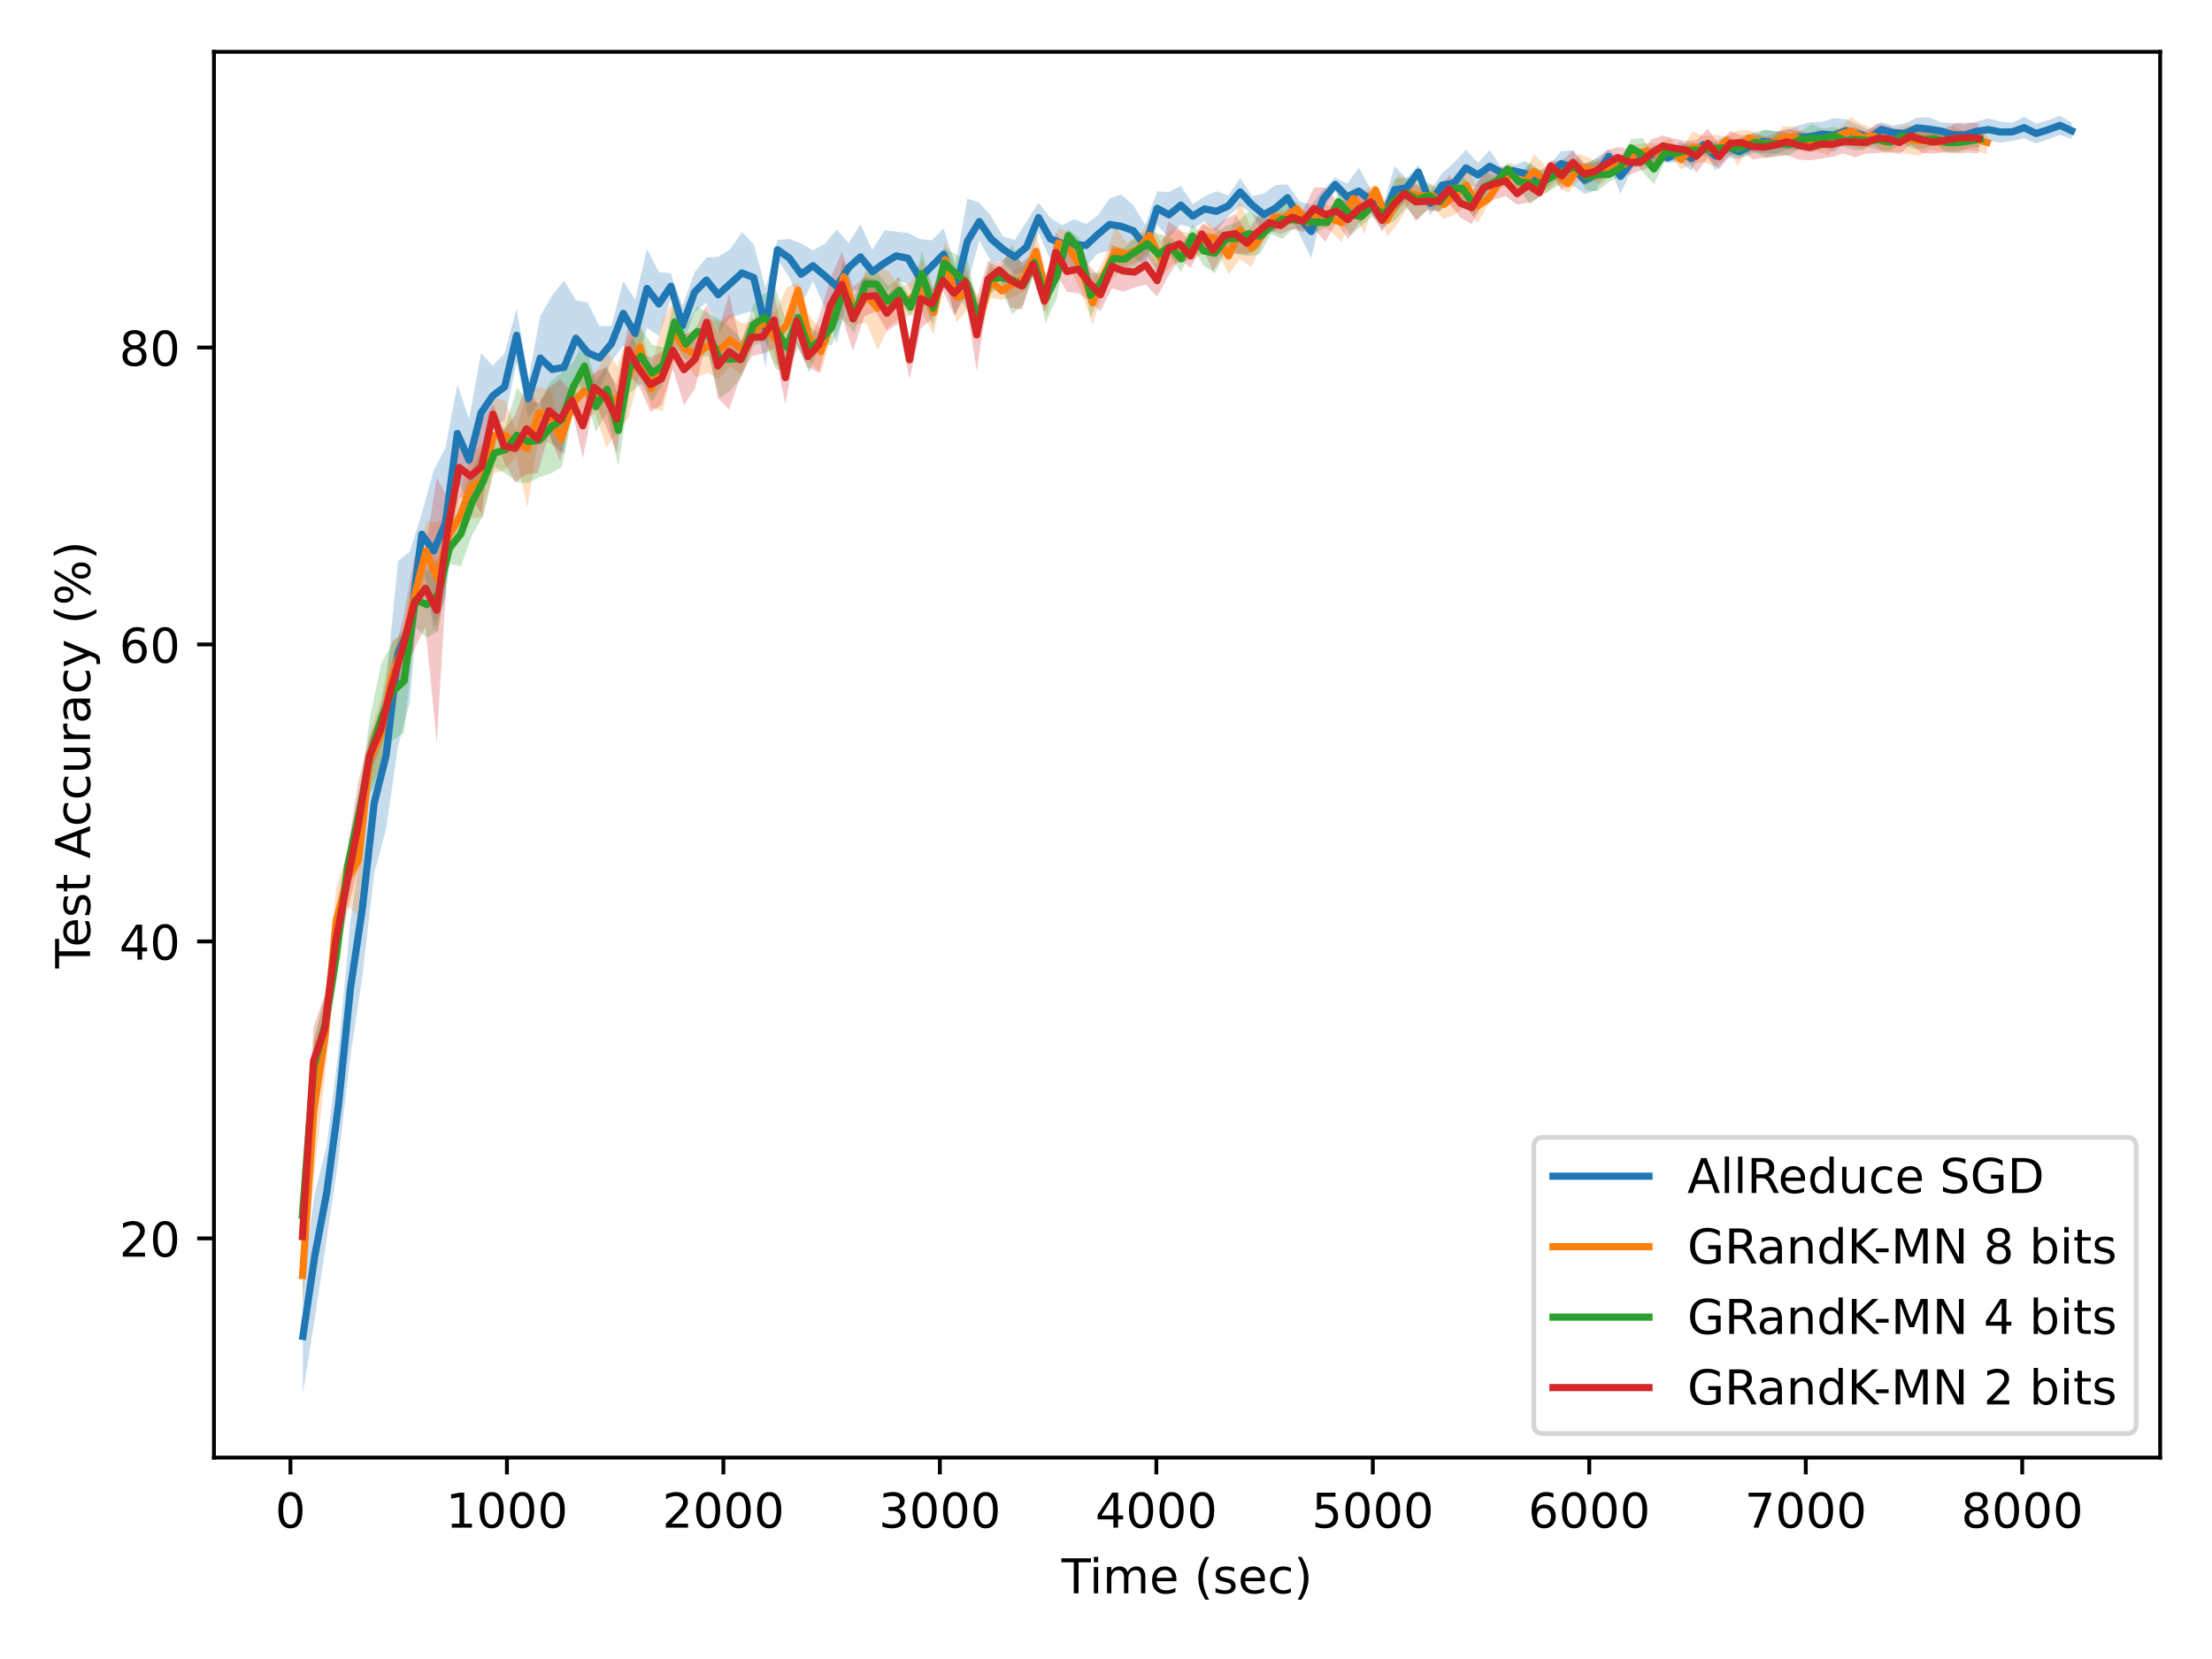 <?xml version="1.0" encoding="utf-8" standalone="no"?>
<!DOCTYPE svg PUBLIC "-//W3C//DTD SVG 1.1//EN"
  "http://www.w3.org/Graphics/SVG/1.1/DTD/svg11.dtd">
<!-- Created with matplotlib (https://matplotlib.org/) -->
<svg height="345.6pt" version="1.1" viewBox="0 0 460.8 345.6" width="460.8pt" xmlns="http://www.w3.org/2000/svg" xmlns:xlink="http://www.w3.org/1999/xlink">
 <defs>
  <style type="text/css">*{stroke-linecap:butt;stroke-linejoin:round;}</style>
 </defs>
 <g id="figure_1">
  <g id="patch_1">
   <path d="M 0 345.6 
L 460.8 345.6 
L 460.8 0 
L 0 0 
z
" style="fill:#ffffff;"/>
  </g>
  <g id="axes_1">
   <g id="patch_2">
    <path d="M 44.57 303.64 
L 450 303.64 
L 450 10.8 
L 44.57 10.8 
z
" style="fill:#ffffff;"/>
   </g>
   <g id="PolyCollection_1">
    <path clip-path="url(#pb9eeab1d77)" d="M 63.088 266.472 
L 63.088 290.329 
L 65.576 274.667 
L 68.062 258.138 
L 70.537 241.228 
L 73.002 219.909 
L 75.482 203.538 
L 77.959 181.956 
L 80.439 172.615 
L 82.927 155.418 
L 85.392 146.149 
L 87.863 115.676 
L 90.328 131.441 
L 92.798 124.713 
L 95.277 100.482 
L 97.721 104.395 
L 100.204 98.53 
L 102.666 88.662 
L 105.134 87.619 
L 107.622 75.486 
L 110.09 87.085 
L 112.552 83.41 
L 115.021 92.341 
L 117.51 94.64 
L 119.97 78.356 
L 122.438 83.902 
L 124.892 81.172 
L 127.375 75.27 
L 129.839 72.016 
L 132.306 76.593 
L 134.792 68.355 
L 137.263 69.948 
L 139.739 62.328 
L 142.195 71.885 
L 144.673 64.997 
L 147.15 63.039 
L 149.606 69.308 
L 152.062 66.236 
L 154.562 65.398 
L 157.017 64.735 
L 159.492 76.613 
L 161.957 54.085 
L 164.428 57.739 
L 166.887 63.603 
L 169.341 58.549 
L 171.832 64.097 
L 174.311 71.529 
L 176.783 60.861 
L 179.253 60.287 
L 181.739 61.074 
L 184.229 61.646 
L 186.687 58.353 
L 189.157 59.108 
L 191.62 66.117 
L 194.097 60.824 
L 196.571 58.333 
L 199.044 65.764 
L 201.515 59.202 
L 204.011 50.067 
L 206.463 54.505 
L 208.932 54.507 
L 211.397 57.099 
L 213.866 56.695 
L 216.332 48.446 
L 218.823 54.122 
L 221.282 54.502 
L 223.771 56.104 
L 226.241 55.587 
L 228.697 52.761 
L 231.172 52.18 
L 233.626 53.769 
L 236.104 53.392 
L 238.571 55.58 
L 241.05 46.938 
L 243.516 49.504 
L 245.986 46.754 
L 248.46 47.544 
L 250.936 46.117 
L 253.4 48.209 
L 255.858 45.067 
L 258.343 42.872 
L 260.811 44.467 
L 263.291 49.078 
L 265.748 48.106 
L 268.212 43.965 
L 270.678 48.751 
L 273.155 53.743 
L 275.637 43.377 
L 278.14 39.916 
L 280.615 43.73 
L 283.096 44.654 
L 285.55 44.157 
L 288.034 47.697 
L 290.527 44.463 
L 292.999 41.101 
L 295.483 37.309 
L 297.953 44.937 
L 300.429 41.078 
L 302.911 42.366 
L 305.384 38.762 
L 307.868 38.952 
L 310.347 38.007 
L 312.826 36.986 
L 315.282 36.684 
L 317.756 38.842 
L 320.228 40.466 
L 322.711 38.941 
L 325.19 36.667 
L 327.653 38.684 
L 330.129 40.387 
L 332.602 39.657 
L 335.105 34.054 
L 337.57 40.449 
L 340.036 34.95 
L 342.501 34.454 
L 344.977 33.489 
L 347.423 33.964 
L 349.904 33.681 
L 352.374 35.561 
L 354.857 30.927 
L 357.328 35.544 
L 359.793 32.789 
L 362.273 33.165 
L 364.744 31.6 
L 367.24 31.905 
L 369.72 32.092 
L 372.192 31.199 
L 374.648 31.21 
L 377.113 31.406 
L 379.585 30.513 
L 382.073 31.67 
L 384.525 29.575 
L 386.999 29.95 
L 389.461 30.353 
L 391.932 28.535 
L 394.401 29.108 
L 396.895 29.948 
L 399.361 28.73 
L 401.846 29.376 
L 404.342 29.111 
L 406.81 30.497 
L 409.277 30.221 
L 411.752 29.411 
L 414.244 29.327 
L 416.714 29.691 
L 419.184 29.336 
L 421.665 28.838 
L 424.147 29.877 
L 426.626 29.043 
L 429.103 28.116 
L 431.571 28.92 
L 431.571 25.542 
L 431.571 25.542 
L 429.103 24.111 
L 426.626 25.056 
L 424.147 25.733 
L 421.665 24.355 
L 419.184 25.609 
L 416.714 25.315 
L 414.244 24.651 
L 411.752 25.293 
L 409.277 25.993 
L 406.81 25.596 
L 404.342 25.471 
L 401.846 24.421 
L 399.361 24.524 
L 396.895 25.661 
L 394.401 26.139 
L 391.932 25.443 
L 389.461 27.009 
L 386.999 25.962 
L 384.525 24.827 
L 382.073 24.605 
L 379.585 25.399 
L 377.113 25.472 
L 374.648 26.091 
L 372.192 27.189 
L 369.72 27.324 
L 367.24 27.028 
L 364.744 29.265 
L 362.273 30.057 
L 359.793 28.137 
L 357.328 29.429 
L 354.857 29.335 
L 352.374 30.5 
L 349.904 29.48 
L 347.423 31.795 
L 344.977 30.216 
L 342.501 31.365 
L 340.036 32.259 
L 337.57 33.043 
L 335.105 31.161 
L 332.602 32.808 
L 330.129 34.616 
L 327.653 31.304 
L 325.19 31.509 
L 322.711 34.43 
L 320.228 35.684 
L 317.756 33.502 
L 315.282 34.452 
L 312.826 34.995 
L 310.347 31.256 
L 307.868 33.936 
L 305.384 31.165 
L 302.911 33.905 
L 300.429 36.039 
L 297.953 39.792 
L 295.483 34.371 
L 292.999 37.164 
L 290.527 34.587 
L 288.034 43.255 
L 285.55 39.364 
L 283.096 34.94 
L 280.615 38.281 
L 278.14 36.96 
L 275.637 39.54 
L 273.155 42.706 
L 270.678 41.898 
L 268.212 38.408 
L 265.748 38.557 
L 263.291 40.303 
L 260.811 40.866 
L 258.343 37.084 
L 255.858 40.75 
L 253.4 39.843 
L 250.936 40.908 
L 248.46 42.502 
L 245.986 38.7 
L 243.516 39.998 
L 241.05 39.845 
L 238.571 46.851 
L 236.104 42.755 
L 233.626 40.566 
L 231.172 41.309 
L 228.697 44.897 
L 226.241 46.662 
L 223.771 45.662 
L 221.282 46.901 
L 218.823 45.408 
L 216.332 42.204 
L 213.866 46.159 
L 211.397 49.983 
L 208.932 49.253 
L 206.463 45.025 
L 204.011 42.214 
L 201.515 41.355 
L 199.044 55.214 
L 196.571 47.602 
L 194.097 50.064 
L 191.62 49.786 
L 189.157 48.518 
L 186.687 48.245 
L 184.229 47.974 
L 181.739 52.11 
L 179.253 46.735 
L 176.783 50.631 
L 174.311 47.817 
L 171.832 50.778 
L 169.341 52.158 
L 166.887 50.669 
L 164.428 49.766 
L 161.957 49.977 
L 159.492 60.011 
L 157.017 50.925 
L 154.562 48.33 
L 152.062 51.962 
L 149.606 53.481 
L 147.15 53.649 
L 144.673 56.765 
L 142.195 63.712 
L 139.739 56.957 
L 137.263 56.708 
L 134.792 51.836 
L 132.306 62.387 
L 129.839 58.567 
L 127.375 67.879 
L 124.892 67.958 
L 122.438 63.053 
L 119.97 62.558 
L 117.51 58.417 
L 115.021 61.562 
L 112.552 65.78 
L 110.09 78.961 
L 107.622 64.219 
L 105.134 73.533 
L 102.666 76.175 
L 100.204 73.557 
L 97.721 87.327 
L 95.277 80.123 
L 92.798 93.228 
L 90.328 98.1 
L 87.863 106.917 
L 85.392 114.868 
L 82.927 116.926 
L 80.439 142.048 
L 77.959 152.553 
L 75.482 174.952 
L 73.002 191.87 
L 70.537 218.67 
L 68.062 238.703 
L 65.576 248.544 
L 63.088 266.472 
z
" style="fill:#1f77b4;fill-opacity:0.25;"/>
   </g>
   <g id="PolyCollection_2">
    <path clip-path="url(#pb9eeab1d77)" d="M 63.031 259.763 
L 63.031 271.665 
L 65.361 245.383 
L 67.708 224.19 
L 70.029 198.748 
L 72.351 188.82 
L 74.664 190.575 
L 77.026 163.703 
L 79.375 160.026 
L 81.708 148.072 
L 84.036 136.971 
L 86.386 125.892 
L 88.753 120.933 
L 91.105 132.262 
L 93.456 116.408 
L 95.829 112.271 
L 98.167 107.989 
L 100.487 107.746 
L 102.845 98.59 
L 105.187 97.957 
L 107.516 94.975 
L 109.872 105.688 
L 112.217 91.253 
L 114.581 92.403 
L 116.903 94.263 
L 119.295 85.998 
L 121.64 87.488 
L 123.97 86.155 
L 126.324 93.299 
L 128.637 90.01 
L 130.987 87.013 
L 133.326 77.304 
L 135.664 84.937 
L 138.036 85.664 
L 140.372 75.4 
L 142.682 75.572 
L 145.025 78.595 
L 147.424 77.648 
L 149.748 79.024 
L 152.098 76.263 
L 154.416 78.12 
L 156.798 71.599 
L 159.157 69.827 
L 161.503 76.086 
L 163.888 75.467 
L 166.249 62.057 
L 168.603 75.214 
L 170.979 77.871 
L 173.354 69.331 
L 175.764 61.519 
L 178.08 67.695 
L 180.471 67.252 
L 182.831 72.892 
L 185.16 68.149 
L 187.5 66.15 
L 189.834 65.753 
L 192.176 65.337 
L 194.516 69.627 
L 196.879 58.036 
L 199.253 67.11 
L 201.601 64.554 
L 203.997 70.46 
L 206.366 62.011 
L 208.742 62.502 
L 211.078 61.839 
L 213.447 60.582 
L 215.812 56.385 
L 218.131 65.796 
L 220.509 53.767 
L 222.863 55.677 
L 225.25 60.79 
L 227.599 67.64 
L 229.957 60.378 
L 232.341 57.482 
L 234.717 55.337 
L 237.064 54.597 
L 239.446 51.846 
L 241.795 57.913 
L 244.132 55.219 
L 246.506 54.421 
L 248.855 54.032 
L 251.217 52.267 
L 253.569 52.088 
L 255.946 57.166 
L 258.314 54.006 
L 260.714 55.617 
L 263.059 50.552 
L 265.377 46.655 
L 267.744 46.734 
L 270.09 45.096 
L 272.447 48.038 
L 274.804 46.486 
L 277.14 48.106 
L 279.524 50.501 
L 281.884 43.38 
L 284.223 48.816 
L 286.556 40.673 
L 288.949 49.4 
L 291.303 46.398 
L 293.665 42.371 
L 296.01 42.607 
L 298.391 43.02 
L 300.751 45.664 
L 303.122 44.676 
L 305.453 42.867 
L 307.787 46.516 
L 310.131 42.516 
L 312.484 39.186 
L 314.817 38.864 
L 317.184 39.415 
L 319.567 39.33 
L 321.935 40.384 
L 324.276 38.212 
L 326.6 40.245 
L 328.956 37.631 
L 331.304 37.832 
L 333.633 38.377 
L 335.989 35.697 
L 338.333 35.372 
L 340.733 33.997 
L 343.077 33.127 
L 345.475 34.201 
L 347.833 32.56 
L 350.198 35.313 
L 352.573 34.006 
L 354.925 33.796 
L 357.3 34.738 
L 359.66 30.071 
L 362.009 34.596 
L 364.367 30.424 
L 366.699 31.604 
L 369.032 30.586 
L 371.402 31.092 
L 373.822 30.556 
L 376.174 31.731 
L 378.518 31.379 
L 380.862 32.394 
L 383.212 29.554 
L 385.579 30.103 
L 387.941 31.416 
L 390.3 29.924 
L 392.647 32.048 
L 395.006 31.547 
L 397.391 32.057 
L 399.744 32.413 
L 402.14 31.238 
L 404.49 31.601 
L 406.861 31.433 
L 409.208 31.271 
L 411.576 31.375 
L 413.93 32.149 
L 413.93 27.206 
L 413.93 27.206 
L 411.576 26.53 
L 409.208 27.299 
L 406.861 26.351 
L 404.49 27.754 
L 402.14 26.97 
L 399.744 26.399 
L 397.391 25.969 
L 395.006 26.6 
L 392.647 27.247 
L 390.3 26.713 
L 387.941 25.885 
L 385.579 24.419 
L 383.212 26.539 
L 380.862 27.626 
L 378.518 27.916 
L 376.174 27.745 
L 373.822 26.382 
L 371.402 26.269 
L 369.032 29.131 
L 366.699 28.053 
L 364.367 27.119 
L 362.009 27.115 
L 359.66 28.439 
L 357.3 28.061 
L 354.925 28.338 
L 352.573 27.343 
L 350.198 31.231 
L 347.833 28.728 
L 345.475 29.927 
L 343.077 29.793 
L 340.733 30.07 
L 338.333 33.166 
L 335.989 32.298 
L 333.633 34.39 
L 331.304 33.002 
L 328.956 31.995 
L 326.6 36.267 
L 324.276 34.374 
L 321.935 34.498 
L 319.567 32.108 
L 317.184 36.917 
L 314.817 33.842 
L 312.484 36.239 
L 310.131 40.22 
L 307.787 39.3 
L 305.453 34.25 
L 303.122 36.669 
L 300.751 39.549 
L 298.391 38.386 
L 296.01 39.04 
L 293.665 38.19 
L 291.303 36.216 
L 288.949 42.337 
L 286.556 38.498 
L 284.223 39.538 
L 281.884 39.295 
L 279.524 42.263 
L 277.14 42.906 
L 274.804 42.231 
L 272.447 44.726 
L 270.09 41.868 
L 267.744 43.916 
L 265.377 43.813 
L 263.059 47.226 
L 260.714 47.901 
L 258.314 41.778 
L 255.946 49.494 
L 253.569 47.684 
L 251.217 46.297 
L 248.855 48.881 
L 246.506 48.312 
L 244.132 47.876 
L 241.795 50.136 
L 239.446 46.234 
L 237.064 49.284 
L 234.717 50.537 
L 232.341 47.124 
L 229.957 54.135 
L 227.599 58.533 
L 225.25 50.883 
L 222.863 48.384 
L 220.509 47.455 
L 218.131 58.021 
L 215.812 48.281 
L 213.447 55.2 
L 211.078 56.42 
L 208.742 58.717 
L 206.366 54.979 
L 203.997 62.177 
L 201.601 57.753 
L 199.253 56.828 
L 196.879 50.194 
L 194.516 60.534 
L 192.176 54.009 
L 189.834 58.607 
L 187.5 60.083 
L 185.16 56.574 
L 182.831 55.516 
L 180.471 55.9 
L 178.08 63.371 
L 175.764 53.78 
L 173.354 64.092 
L 170.979 68.662 
L 168.603 65.639 
L 166.249 58.8 
L 163.888 59.888 
L 161.503 65.13 
L 159.157 64.078 
L 156.798 66.959 
L 154.416 67.325 
L 152.098 65.376 
L 149.748 67.025 
L 147.424 66.407 
L 145.025 69.266 
L 142.682 69.813 
L 140.372 62.553 
L 138.036 66.547 
L 135.664 77.061 
L 133.326 67.174 
L 130.987 69.669 
L 128.637 76.338 
L 126.324 72.989 
L 123.97 78.139 
L 121.64 75.477 
L 119.295 82.223 
L 116.903 88.699 
L 114.581 80.832 
L 112.217 80.774 
L 109.872 81.2 
L 107.516 89.497 
L 105.187 83.373 
L 102.845 82.922 
L 100.487 92.494 
L 98.167 94.547 
L 95.829 102.831 
L 93.456 106.97 
L 91.105 108.696 
L 88.753 108.668 
L 86.386 122.074 
L 84.036 132.321 
L 81.708 133.364 
L 79.375 145.697 
L 77.026 152.863 
L 74.664 168.009 
L 72.351 177.316 
L 70.029 184.999 
L 67.708 207.918 
L 65.361 217.158 
L 63.031 259.763 
z
" style="fill:#ff7f0e;fill-opacity:0.25;"/>
   </g>
   <g id="PolyCollection_3">
    <path clip-path="url(#pb9eeab1d77)" d="M 63 247.347 
L 63 258.949 
L 65.364 227.695 
L 67.732 219.655 
L 70.065 204.671 
L 72.408 184.478 
L 74.763 173.357 
L 77.116 165.211 
L 79.47 160.933 
L 81.815 154.236 
L 84.168 152.623 
L 86.53 130.645 
L 88.899 132.878 
L 91.294 131.395 
L 93.642 117.455 
L 95.989 118.014 
L 98.341 111.543 
L 100.679 107.351 
L 103.008 97.29 
L 105.346 98.646 
L 107.697 100.52 
L 110.018 100.593 
L 112.379 99.389 
L 114.697 98.677 
L 117.05 97.259 
L 119.414 85.831 
L 121.767 81.403 
L 124.097 89.945 
L 126.446 86.019 
L 128.799 97.108 
L 131.147 81.879 
L 133.519 79.992 
L 135.845 83.606 
L 138.177 79.859 
L 140.541 71.87 
L 142.866 75.048 
L 145.221 74.39 
L 147.605 74.164 
L 149.927 82.926 
L 152.251 81.304 
L 154.566 78.457 
L 156.921 72.078 
L 159.252 71.023 
L 161.584 76.871 
L 163.901 77.472 
L 166.236 72.401 
L 168.581 77.616 
L 170.925 71.735 
L 173.271 71.897 
L 175.654 66.583 
L 177.98 69.418 
L 180.327 61.444 
L 182.672 61.931 
L 184.998 65.923 
L 187.319 63.126 
L 189.661 65.754 
L 192.034 61.791 
L 194.388 68.1 
L 196.716 58.054 
L 199.058 60.834 
L 201.424 64.404 
L 203.794 69.287 
L 206.146 61.308 
L 208.456 59.808 
L 210.793 65.493 
L 213.114 63.546 
L 215.462 56.712 
L 217.812 67.294 
L 220.177 62.006 
L 222.542 50.433 
L 224.86 54.064 
L 227.197 66.159 
L 229.56 60.445 
L 231.954 56.146 
L 234.298 56.329 
L 236.677 55.401 
L 239.012 53.209 
L 241.35 57.301 
L 243.701 53.24 
L 246.046 56.695 
L 248.418 51.558 
L 250.745 55.36 
L 253.078 56.902 
L 255.431 52.46 
L 257.761 52.988 
L 260.13 53.337 
L 262.45 52.961 
L 264.766 48.834 
L 267.116 49.785 
L 269.442 47.647 
L 271.784 47.758 
L 274.107 48.559 
L 276.468 47.248 
L 278.827 43.982 
L 281.185 49.192 
L 283.518 47.095 
L 285.857 45.133 
L 288.209 46.589 
L 290.553 46.034 
L 292.904 43.212 
L 295.232 45.741 
L 297.592 43.447 
L 299.92 44.135 
L 302.265 40.493 
L 304.621 41.962 
L 306.959 45.181 
L 309.328 41.995 
L 311.668 38.57 
L 314.039 36.667 
L 316.408 39.353 
L 318.725 42.569 
L 321.068 40.581 
L 323.435 39.35 
L 325.786 38.02 
L 328.114 35.471 
L 330.433 39.724 
L 332.795 39.788 
L 335.123 37.9 
L 337.454 36.738 
L 339.807 32.609 
L 342.156 35.796 
L 344.536 38.363 
L 346.859 33.682 
L 349.201 33.348 
L 351.537 32.975 
L 353.874 32.631 
L 356.207 32.429 
L 358.549 31.645 
L 360.908 32.383 
L 363.264 32.78 
L 365.613 31.791 
L 367.956 32.968 
L 370.318 32.307 
L 372.725 32.408 
L 375.055 30.786 
L 377.425 31.704 
L 379.756 30.93 
L 382.076 30.195 
L 384.416 30.732 
L 386.739 31.345 
L 389.11 30.632 
L 391.446 31.311 
L 393.795 31.366 
L 396.112 29.765 
L 398.459 31.017 
L 400.822 31.059 
L 403.179 30.169 
L 405.511 31.614 
L 407.866 31.718 
L 410.194 30.734 
L 412.554 30.638 
L 412.554 27.327 
L 412.554 27.327 
L 410.194 27.896 
L 407.866 27.697 
L 405.511 27.802 
L 403.179 27.616 
L 400.822 27.148 
L 398.459 26.224 
L 396.112 27.053 
L 393.795 27.929 
L 391.446 26.957 
L 389.11 27.877 
L 386.739 26.742 
L 384.416 27.838 
L 382.076 26.381 
L 379.756 26.794 
L 377.425 25.9 
L 375.055 27.361 
L 372.725 27.853 
L 370.318 27.35 
L 367.956 27.052 
L 365.613 27.504 
L 363.264 28.448 
L 360.908 29.329 
L 358.549 30.006 
L 356.207 29.645 
L 353.874 29.866 
L 351.537 29.703 
L 349.201 30.599 
L 346.859 29.963 
L 344.536 32.048 
L 342.156 28.755 
L 339.807 28.982 
L 337.454 33.371 
L 335.123 34.807 
L 332.795 32.979 
L 330.433 33.95 
L 328.114 34.034 
L 325.786 33.176 
L 323.435 34.081 
L 321.068 35.63 
L 318.725 33.823 
L 316.408 36.375 
L 314.039 33.804 
L 311.668 37.097 
L 309.328 35.726 
L 306.959 39.789 
L 304.621 36.544 
L 302.265 38.014 
L 299.92 39.929 
L 297.592 38.08 
L 295.232 37.417 
L 292.904 37.107 
L 290.553 37.185 
L 288.209 42.852 
L 285.857 40.744 
L 283.518 43.192 
L 281.185 40.007 
L 278.827 40.083 
L 276.468 45.395 
L 274.107 44.024 
L 271.784 44.402 
L 269.442 43.969 
L 267.116 41.529 
L 264.766 45.561 
L 262.45 45.482 
L 260.13 44.018 
L 257.761 46.361 
L 255.431 47.01 
L 253.078 48.609 
L 250.745 49.185 
L 248.418 46.765 
L 246.046 51.172 
L 243.701 49.432 
L 241.35 48.694 
L 239.012 48.255 
L 236.677 49.265 
L 234.298 51.659 
L 231.954 51.54 
L 229.56 56.787 
L 227.197 56.873 
L 224.86 49.635 
L 222.542 47.708 
L 220.177 52.929 
L 217.812 57.127 
L 215.462 52.666 
L 213.114 55.438 
L 210.793 51.014 
L 208.456 55.913 
L 206.146 54.716 
L 203.794 63.592 
L 201.424 53.734 
L 199.058 53.014 
L 196.716 51.566 
L 194.388 60.308 
L 192.034 52.238 
L 189.661 62.292 
L 187.319 57.791 
L 184.998 59.585 
L 182.672 56.569 
L 180.327 56.754 
L 177.98 61.588 
L 175.654 54.515 
L 173.271 64.425 
L 170.925 69.844 
L 168.581 67.889 
L 166.236 59.873 
L 163.901 67.248 
L 161.584 60.116 
L 159.252 61.191 
L 156.921 63.278 
L 154.566 70.915 
L 152.251 68.309 
L 149.927 66.626 
L 147.605 65.3 
L 145.221 63.745 
L 142.866 68.282 
L 140.541 62.277 
L 138.177 72.352 
L 135.845 71.807 
L 133.519 68.413 
L 131.147 71.298 
L 128.799 82.289 
L 126.446 76.161 
L 124.097 79.484 
L 121.767 71.11 
L 119.414 75.381 
L 117.05 77.547 
L 114.697 79.451 
L 112.379 84.056 
L 110.018 83.395 
L 107.697 80.81 
L 105.346 88.665 
L 103.008 91.472 
L 100.679 93.07 
L 98.341 97.759 
L 95.989 104.519 
L 93.642 110.817 
L 91.294 116.33 
L 88.899 119.016 
L 86.53 119.255 
L 84.168 131.109 
L 81.815 133.845 
L 79.47 138.113 
L 77.116 149.181 
L 74.763 165.684 
L 72.408 176.583 
L 70.065 193.847 
L 67.732 207.136 
L 65.364 216.737 
L 63 247.347 
z
" style="fill:#2ca02c;fill-opacity:0.25;"/>
   </g>
   <g id="PolyCollection_4">
    <path clip-path="url(#pb9eeab1d77)" d="M 62.999 251.357 
L 62.999 263.865 
L 65.313 228.111 
L 67.633 221.393 
L 69.954 201.946 
L 72.287 190.034 
L 74.633 180.889 
L 76.973 161.33 
L 79.305 155.523 
L 81.63 147.887 
L 83.96 140.278 
L 86.299 135.281 
L 88.625 130.635 
L 90.979 154.753 
L 93.325 115.97 
L 95.656 103.8 
L 97.987 103.301 
L 100.332 107.025 
L 102.682 88.399 
L 104.994 96.242 
L 107.34 100.432 
L 109.682 98.795 
L 111.985 98.602 
L 114.349 90.395 
L 116.681 96.051 
L 119.076 84.988 
L 121.412 95.511 
L 123.77 83.77 
L 126.134 88.465 
L 128.474 94.4 
L 130.854 77.991 
L 133.159 80.455 
L 135.501 85.783 
L 137.8 84.362 
L 140.155 76.79 
L 142.475 84.384 
L 144.808 80.927 
L 147.212 70.776 
L 149.519 82.89 
L 151.879 85.309 
L 154.221 78.524 
L 156.551 74.256 
L 158.889 73.642 
L 161.245 72.65 
L 163.602 84.196 
L 165.952 71.648 
L 168.282 76.546 
L 170.629 77.613 
L 172.993 69.196 
L 175.387 66.008 
L 177.698 73.085 
L 180.085 65.805 
L 182.419 64.954 
L 184.763 68.918 
L 187.137 67.41 
L 189.472 78.96 
L 191.81 68.475 
L 194.14 66.389 
L 196.438 60.582 
L 198.76 65.667 
L 201.071 61.965 
L 203.469 77.335 
L 205.812 61.989 
L 208.157 57.804 
L 210.508 64.034 
L 212.855 64.526 
L 215.204 57.205 
L 217.561 65.115 
L 219.928 56.874 
L 222.247 60.734 
L 224.598 61.1 
L 226.914 62.542 
L 229.259 64.854 
L 231.662 60.059 
L 233.978 60.769 
L 236.344 59.866 
L 238.709 59.288 
L 241.048 61.801 
L 243.388 57.522 
L 245.718 53.862 
L 248.031 55.89 
L 250.362 50.966 
L 252.682 56.597 
L 255.008 52.298 
L 257.341 52.748 
L 259.725 52.983 
L 262.071 51.733 
L 264.41 47.991 
L 266.754 48.8 
L 269.115 47.753 
L 271.437 48.348 
L 273.775 47.813 
L 276.106 50.357 
L 278.437 46.221 
L 280.769 49.847 
L 283.12 46.541 
L 285.519 44.336 
L 287.889 48.233 
L 290.242 44.828 
L 292.577 42.234 
L 294.919 46.033 
L 297.245 43.837 
L 299.579 44.016 
L 301.904 42.407 
L 304.265 45.368 
L 306.617 46.661 
L 308.947 42.403 
L 311.314 41.584 
L 313.644 40.87 
L 316.034 42.618 
L 318.385 42.21 
L 320.686 41.177 
L 323.03 35.667 
L 325.356 39.764 
L 327.667 36.293 
L 329.979 38.648 
L 332.318 37.418 
L 334.662 36.902 
L 337.025 34.999 
L 339.368 36.472 
L 341.687 35.539 
L 344.08 34.773 
L 346.403 32.599 
L 348.724 32.884 
L 351.074 33.097 
L 353.411 35.929 
L 355.785 32.929 
L 358.112 35.245 
L 360.444 32.454 
L 362.773 31.181 
L 365.14 33.26 
L 367.486 32.86 
L 369.812 32.65 
L 372.228 32.302 
L 374.595 33.206 
L 376.961 33.396 
L 379.301 33.051 
L 381.665 32.675 
L 384.016 31.968 
L 386.372 32.782 
L 388.731 32.007 
L 391.057 31.909 
L 393.363 31.611 
L 395.701 32.113 
L 398.038 30.122 
L 400.452 31.88 
L 402.799 32.024 
L 405.189 31.797 
L 407.551 31.974 
L 409.887 31.787 
L 412.23 31.938 
L 412.23 25.726 
L 412.23 25.726 
L 409.887 25.514 
L 407.551 25.629 
L 405.189 26.652 
L 402.799 27.211 
L 400.452 26.448 
L 398.038 26.515 
L 395.701 27.303 
L 393.363 26.234 
L 391.057 25.695 
L 388.731 27.349 
L 386.372 26.513 
L 384.016 27.085 
L 381.665 27.466 
L 379.301 27.029 
L 376.961 28.014 
L 374.595 27.297 
L 372.228 26.751 
L 369.812 27.792 
L 367.486 28.489 
L 365.14 27.787 
L 362.773 28.234 
L 360.444 27.264 
L 358.112 30.091 
L 355.785 26.789 
L 353.411 29.165 
L 351.074 29.339 
L 348.724 28.888 
L 346.403 28.206 
L 344.08 28.992 
L 341.687 32.093 
L 339.368 31.099 
L 337.025 30.64 
L 334.662 31.334 
L 332.318 33.96 
L 329.979 33.938 
L 327.667 31.339 
L 325.356 33.547 
L 323.03 33.415 
L 320.686 39.142 
L 318.385 34.967 
L 316.034 38.063 
L 313.644 34.495 
L 311.314 34.929 
L 308.947 35.983 
L 306.617 39.881 
L 304.265 39.301 
L 301.904 36.401 
L 299.579 39.807 
L 297.245 39.986 
L 294.919 38.092 
L 292.577 38.387 
L 290.242 40.565 
L 287.889 43.564 
L 285.519 39.789 
L 283.12 40.423 
L 280.769 41.649 
L 278.437 41.771 
L 276.106 39.084 
L 273.775 39.03 
L 271.437 43.812 
L 269.115 42.775 
L 266.754 45.172 
L 264.41 44.773 
L 262.071 44.837 
L 259.725 48.36 
L 257.341 44.608 
L 255.008 45.783 
L 252.682 47.706 
L 250.362 46.571 
L 248.031 50.709 
L 245.718 47.723 
L 243.388 46.117 
L 241.048 55.129 
L 238.709 51.117 
L 236.344 53.499 
L 233.978 52.113 
L 231.662 50.95 
L 229.259 57.936 
L 226.914 55.354 
L 224.598 50.997 
L 222.247 52.39 
L 219.928 48.275 
L 217.561 60.333 
L 215.204 52.959 
L 212.855 54.639 
L 210.508 52.715 
L 208.157 54.715 
L 205.812 54.336 
L 203.469 62.19 
L 201.071 55.508 
L 198.76 56.518 
L 196.438 56.287 
L 194.14 60.267 
L 191.81 55.946 
L 189.472 70.955 
L 187.137 57.615 
L 184.763 61.604 
L 182.419 58.258 
L 180.085 57.71 
L 177.698 59.794 
L 175.387 52.432 
L 172.993 58.004 
L 170.629 65.959 
L 168.282 72.04 
L 165.952 62.077 
L 163.602 73.15 
L 161.245 60.712 
L 158.889 66.728 
L 156.551 66.295 
L 154.221 71.331 
L 151.879 61.163 
L 149.519 69.623 
L 147.212 63.492 
L 144.808 68.686 
L 142.475 69.64 
L 140.155 69.078 
L 137.8 73.408 
L 135.501 74.464 
L 133.159 73.448 
L 130.854 67.756 
L 128.474 80.164 
L 126.134 76.554 
L 123.77 77.685 
L 121.412 81.892 
L 119.076 81.782 
L 116.681 78.936 
L 114.349 80.786 
L 111.985 84.3 
L 109.682 79.878 
L 107.34 86.396 
L 104.994 89.559 
L 102.682 84.172 
L 100.332 87.355 
L 97.987 95.127 
L 95.656 90.942 
L 93.325 103.784 
L 90.979 99.496 
L 88.625 114.432 
L 86.299 116.009 
L 83.96 128.954 
L 81.63 137.778 
L 79.305 148.447 
L 76.973 153.576 
L 74.633 162.833 
L 72.287 177.612 
L 69.954 189.805 
L 67.633 207.331 
L 65.313 213.905 
L 62.999 251.357 
z
" style="fill:#d62728;fill-opacity:0.25;"/>
   </g>
   <g id="matplotlib.axis_1">
    <g id="xtick_1">
     <g id="line2d_1">
      <defs>
       <path d="M 0 0 
L 0 3.5 
" id="m1ac9777979" style="stroke:#000000;stroke-width:0.8;"/>
      </defs>
      <g>
       <use style="stroke:#000000;stroke-width:0.8;" x="60.507" xlink:href="#m1ac9777979" y="303.64"/>
      </g>
     </g>
     <g id="text_1">
      <!-- 0 -->
      <g transform="translate(57.325 318.238)scale(0.1 -0.1)">
       <defs>
        <path d="M 31.781 66.406 
Q 24.172 66.406 20.328 58.906 
Q 16.5 51.422 16.5 36.375 
Q 16.5 21.391 20.328 13.891 
Q 24.172 6.391 31.781 6.391 
Q 39.453 6.391 43.281 13.891 
Q 47.125 21.391 47.125 36.375 
Q 47.125 51.422 43.281 58.906 
Q 39.453 66.406 31.781 66.406 
z
M 31.781 74.219 
Q 44.047 74.219 50.516 64.516 
Q 56.984 54.828 56.984 36.375 
Q 56.984 17.969 50.516 8.266 
Q 44.047 -1.422 31.781 -1.422 
Q 19.531 -1.422 13.062 8.266 
Q 6.594 17.969 6.594 36.375 
Q 6.594 54.828 13.062 64.516 
Q 19.531 74.219 31.781 74.219 
z
" id="DejaVuSans-48"/>
       </defs>
       <use xlink:href="#DejaVuSans-48"/>
      </g>
     </g>
    </g>
    <g id="xtick_2">
     <g id="line2d_2">
      <g>
       <use style="stroke:#000000;stroke-width:0.8;" x="105.602" xlink:href="#m1ac9777979" y="303.64"/>
      </g>
     </g>
     <g id="text_2">
      <!-- 1000 -->
      <g transform="translate(92.877 318.238)scale(0.1 -0.1)">
       <defs>
        <path d="M 12.406 8.297 
L 28.516 8.297 
L 28.516 63.922 
L 10.984 60.406 
L 10.984 69.391 
L 28.422 72.906 
L 38.281 72.906 
L 38.281 8.297 
L 54.391 8.297 
L 54.391 0 
L 12.406 0 
z
" id="DejaVuSans-49"/>
       </defs>
       <use xlink:href="#DejaVuSans-49"/>
       <use x="63.623" xlink:href="#DejaVuSans-48"/>
       <use x="127.246" xlink:href="#DejaVuSans-48"/>
       <use x="190.869" xlink:href="#DejaVuSans-48"/>
      </g>
     </g>
    </g>
    <g id="xtick_3">
     <g id="line2d_3">
      <g>
       <use style="stroke:#000000;stroke-width:0.8;" x="150.697" xlink:href="#m1ac9777979" y="303.64"/>
      </g>
     </g>
     <g id="text_3">
      <!-- 2000 -->
      <g transform="translate(137.972 318.238)scale(0.1 -0.1)">
       <defs>
        <path d="M 19.188 8.297 
L 53.609 8.297 
L 53.609 0 
L 7.328 0 
L 7.328 8.297 
Q 12.938 14.109 22.625 23.891 
Q 32.328 33.688 34.812 36.531 
Q 39.547 41.844 41.422 45.531 
Q 43.312 49.219 43.312 52.781 
Q 43.312 58.594 39.234 62.25 
Q 35.156 65.922 28.609 65.922 
Q 23.969 65.922 18.812 64.312 
Q 13.672 62.703 7.812 59.422 
L 7.812 69.391 
Q 13.766 71.781 18.938 73 
Q 24.125 74.219 28.422 74.219 
Q 39.75 74.219 46.484 68.547 
Q 53.219 62.891 53.219 53.422 
Q 53.219 48.922 51.531 44.891 
Q 49.859 40.875 45.406 35.406 
Q 44.188 33.984 37.641 27.219 
Q 31.109 20.453 19.188 8.297 
z
" id="DejaVuSans-50"/>
       </defs>
       <use xlink:href="#DejaVuSans-50"/>
       <use x="63.623" xlink:href="#DejaVuSans-48"/>
       <use x="127.246" xlink:href="#DejaVuSans-48"/>
       <use x="190.869" xlink:href="#DejaVuSans-48"/>
      </g>
     </g>
    </g>
    <g id="xtick_4">
     <g id="line2d_4">
      <g>
       <use style="stroke:#000000;stroke-width:0.8;" x="195.792" xlink:href="#m1ac9777979" y="303.64"/>
      </g>
     </g>
     <g id="text_4">
      <!-- 3000 -->
      <g transform="translate(183.067 318.238)scale(0.1 -0.1)">
       <defs>
        <path d="M 40.578 39.312 
Q 47.656 37.797 51.625 33 
Q 55.609 28.219 55.609 21.188 
Q 55.609 10.406 48.188 4.484 
Q 40.766 -1.422 27.094 -1.422 
Q 22.516 -1.422 17.656 -0.516 
Q 12.797 0.391 7.625 2.203 
L 7.625 11.719 
Q 11.719 9.328 16.594 8.109 
Q 21.484 6.891 26.812 6.891 
Q 36.078 6.891 40.938 10.547 
Q 45.797 14.203 45.797 21.188 
Q 45.797 27.641 41.281 31.266 
Q 36.766 34.906 28.719 34.906 
L 20.219 34.906 
L 20.219 43.016 
L 29.109 43.016 
Q 36.375 43.016 40.234 45.922 
Q 44.094 48.828 44.094 54.297 
Q 44.094 59.906 40.109 62.906 
Q 36.141 65.922 28.719 65.922 
Q 24.656 65.922 20.016 65.031 
Q 15.375 64.156 9.812 62.312 
L 9.812 71.094 
Q 15.438 72.656 20.344 73.438 
Q 25.25 74.219 29.594 74.219 
Q 40.828 74.219 47.359 69.109 
Q 53.906 64.016 53.906 55.328 
Q 53.906 49.266 50.438 45.094 
Q 46.969 40.922 40.578 39.312 
z
" id="DejaVuSans-51"/>
       </defs>
       <use xlink:href="#DejaVuSans-51"/>
       <use x="63.623" xlink:href="#DejaVuSans-48"/>
       <use x="127.246" xlink:href="#DejaVuSans-48"/>
       <use x="190.869" xlink:href="#DejaVuSans-48"/>
      </g>
     </g>
    </g>
    <g id="xtick_5">
     <g id="line2d_5">
      <g>
       <use style="stroke:#000000;stroke-width:0.8;" x="240.887" xlink:href="#m1ac9777979" y="303.64"/>
      </g>
     </g>
     <g id="text_5">
      <!-- 4000 -->
      <g transform="translate(228.162 318.238)scale(0.1 -0.1)">
       <defs>
        <path d="M 37.797 64.312 
L 12.891 25.391 
L 37.797 25.391 
z
M 35.203 72.906 
L 47.609 72.906 
L 47.609 25.391 
L 58.016 25.391 
L 58.016 17.188 
L 47.609 17.188 
L 47.609 0 
L 37.797 0 
L 37.797 17.188 
L 4.891 17.188 
L 4.891 26.703 
z
" id="DejaVuSans-52"/>
       </defs>
       <use xlink:href="#DejaVuSans-52"/>
       <use x="63.623" xlink:href="#DejaVuSans-48"/>
       <use x="127.246" xlink:href="#DejaVuSans-48"/>
       <use x="190.869" xlink:href="#DejaVuSans-48"/>
      </g>
     </g>
    </g>
    <g id="xtick_6">
     <g id="line2d_6">
      <g>
       <use style="stroke:#000000;stroke-width:0.8;" x="285.983" xlink:href="#m1ac9777979" y="303.64"/>
      </g>
     </g>
     <g id="text_6">
      <!-- 5000 -->
      <g transform="translate(273.258 318.238)scale(0.1 -0.1)">
       <defs>
        <path d="M 10.797 72.906 
L 49.516 72.906 
L 49.516 64.594 
L 19.828 64.594 
L 19.828 46.734 
Q 21.969 47.469 24.109 47.828 
Q 26.266 48.188 28.422 48.188 
Q 40.625 48.188 47.75 41.5 
Q 54.891 34.812 54.891 23.391 
Q 54.891 11.625 47.562 5.094 
Q 40.234 -1.422 26.906 -1.422 
Q 22.312 -1.422 17.547 -0.641 
Q 12.797 0.141 7.719 1.703 
L 7.719 11.625 
Q 12.109 9.234 16.797 8.062 
Q 21.484 6.891 26.703 6.891 
Q 35.156 6.891 40.078 11.328 
Q 45.016 15.766 45.016 23.391 
Q 45.016 31 40.078 35.438 
Q 35.156 39.891 26.703 39.891 
Q 22.75 39.891 18.812 39.016 
Q 14.891 38.141 10.797 36.281 
z
" id="DejaVuSans-53"/>
       </defs>
       <use xlink:href="#DejaVuSans-53"/>
       <use x="63.623" xlink:href="#DejaVuSans-48"/>
       <use x="127.246" xlink:href="#DejaVuSans-48"/>
       <use x="190.869" xlink:href="#DejaVuSans-48"/>
      </g>
     </g>
    </g>
    <g id="xtick_7">
     <g id="line2d_7">
      <g>
       <use style="stroke:#000000;stroke-width:0.8;" x="331.078" xlink:href="#m1ac9777979" y="303.64"/>
      </g>
     </g>
     <g id="text_7">
      <!-- 6000 -->
      <g transform="translate(318.353 318.238)scale(0.1 -0.1)">
       <defs>
        <path d="M 33.016 40.375 
Q 26.375 40.375 22.484 35.828 
Q 18.609 31.297 18.609 23.391 
Q 18.609 15.531 22.484 10.953 
Q 26.375 6.391 33.016 6.391 
Q 39.656 6.391 43.531 10.953 
Q 47.406 15.531 47.406 23.391 
Q 47.406 31.297 43.531 35.828 
Q 39.656 40.375 33.016 40.375 
z
M 52.594 71.297 
L 52.594 62.312 
Q 48.875 64.062 45.094 64.984 
Q 41.312 65.922 37.594 65.922 
Q 27.828 65.922 22.672 59.328 
Q 17.531 52.734 16.797 39.406 
Q 19.672 43.656 24.016 45.922 
Q 28.375 48.188 33.594 48.188 
Q 44.578 48.188 50.953 41.516 
Q 57.328 34.859 57.328 23.391 
Q 57.328 12.156 50.688 5.359 
Q 44.047 -1.422 33.016 -1.422 
Q 20.359 -1.422 13.672 8.266 
Q 6.984 17.969 6.984 36.375 
Q 6.984 53.656 15.188 63.938 
Q 23.391 74.219 37.203 74.219 
Q 40.922 74.219 44.703 73.484 
Q 48.484 72.75 52.594 71.297 
z
" id="DejaVuSans-54"/>
       </defs>
       <use xlink:href="#DejaVuSans-54"/>
       <use x="63.623" xlink:href="#DejaVuSans-48"/>
       <use x="127.246" xlink:href="#DejaVuSans-48"/>
       <use x="190.869" xlink:href="#DejaVuSans-48"/>
      </g>
     </g>
    </g>
    <g id="xtick_8">
     <g id="line2d_8">
      <g>
       <use style="stroke:#000000;stroke-width:0.8;" x="376.173" xlink:href="#m1ac9777979" y="303.64"/>
      </g>
     </g>
     <g id="text_8">
      <!-- 7000 -->
      <g transform="translate(363.448 318.238)scale(0.1 -0.1)">
       <defs>
        <path d="M 8.203 72.906 
L 55.078 72.906 
L 55.078 68.703 
L 28.609 0 
L 18.312 0 
L 43.219 64.594 
L 8.203 64.594 
z
" id="DejaVuSans-55"/>
       </defs>
       <use xlink:href="#DejaVuSans-55"/>
       <use x="63.623" xlink:href="#DejaVuSans-48"/>
       <use x="127.246" xlink:href="#DejaVuSans-48"/>
       <use x="190.869" xlink:href="#DejaVuSans-48"/>
      </g>
     </g>
    </g>
    <g id="xtick_9">
     <g id="line2d_9">
      <g>
       <use style="stroke:#000000;stroke-width:0.8;" x="421.268" xlink:href="#m1ac9777979" y="303.64"/>
      </g>
     </g>
     <g id="text_9">
      <!-- 8000 -->
      <g transform="translate(408.543 318.238)scale(0.1 -0.1)">
       <defs>
        <path d="M 31.781 34.625 
Q 24.75 34.625 20.719 30.859 
Q 16.703 27.094 16.703 20.516 
Q 16.703 13.922 20.719 10.156 
Q 24.75 6.391 31.781 6.391 
Q 38.812 6.391 42.859 10.172 
Q 46.922 13.969 46.922 20.516 
Q 46.922 27.094 42.891 30.859 
Q 38.875 34.625 31.781 34.625 
z
M 21.922 38.812 
Q 15.578 40.375 12.031 44.719 
Q 8.5 49.078 8.5 55.328 
Q 8.5 64.062 14.719 69.141 
Q 20.953 74.219 31.781 74.219 
Q 42.672 74.219 48.875 69.141 
Q 55.078 64.062 55.078 55.328 
Q 55.078 49.078 51.531 44.719 
Q 48 40.375 41.703 38.812 
Q 48.828 37.156 52.797 32.312 
Q 56.781 27.484 56.781 20.516 
Q 56.781 9.906 50.312 4.234 
Q 43.844 -1.422 31.781 -1.422 
Q 19.734 -1.422 13.25 4.234 
Q 6.781 9.906 6.781 20.516 
Q 6.781 27.484 10.781 32.312 
Q 14.797 37.156 21.922 38.812 
z
M 18.312 54.391 
Q 18.312 48.734 21.844 45.562 
Q 25.391 42.391 31.781 42.391 
Q 38.141 42.391 41.719 45.562 
Q 45.312 48.734 45.312 54.391 
Q 45.312 60.062 41.719 63.234 
Q 38.141 66.406 31.781 66.406 
Q 25.391 66.406 21.844 63.234 
Q 18.312 60.062 18.312 54.391 
z
" id="DejaVuSans-56"/>
       </defs>
       <use xlink:href="#DejaVuSans-56"/>
       <use x="63.623" xlink:href="#DejaVuSans-48"/>
       <use x="127.246" xlink:href="#DejaVuSans-48"/>
       <use x="190.869" xlink:href="#DejaVuSans-48"/>
      </g>
     </g>
    </g>
    <g id="text_10">
     <!-- Time (sec) -->
     <g transform="translate(221.13 331.917)scale(0.1 -0.1)">
      <defs>
       <path d="M -0.297 72.906 
L 61.375 72.906 
L 61.375 64.594 
L 35.5 64.594 
L 35.5 0 
L 25.594 0 
L 25.594 64.594 
L -0.297 64.594 
z
" id="DejaVuSans-84"/>
       <path d="M 9.422 54.688 
L 18.406 54.688 
L 18.406 0 
L 9.422 0 
z
M 9.422 75.984 
L 18.406 75.984 
L 18.406 64.594 
L 9.422 64.594 
z
" id="DejaVuSans-105"/>
       <path d="M 52 44.188 
Q 55.375 50.25 60.062 53.125 
Q 64.75 56 71.094 56 
Q 79.641 56 84.281 50.016 
Q 88.922 44.047 88.922 33.016 
L 88.922 0 
L 79.891 0 
L 79.891 32.719 
Q 79.891 40.578 77.094 44.375 
Q 74.312 48.188 68.609 48.188 
Q 61.625 48.188 57.562 43.547 
Q 53.516 38.922 53.516 30.906 
L 53.516 0 
L 44.484 0 
L 44.484 32.719 
Q 44.484 40.625 41.703 44.406 
Q 38.922 48.188 33.109 48.188 
Q 26.219 48.188 22.156 43.531 
Q 18.109 38.875 18.109 30.906 
L 18.109 0 
L 9.078 0 
L 9.078 54.688 
L 18.109 54.688 
L 18.109 46.188 
Q 21.188 51.219 25.484 53.609 
Q 29.781 56 35.688 56 
Q 41.656 56 45.828 52.969 
Q 50 49.953 52 44.188 
z
" id="DejaVuSans-109"/>
       <path d="M 56.203 29.594 
L 56.203 25.203 
L 14.891 25.203 
Q 15.484 15.922 20.484 11.062 
Q 25.484 6.203 34.422 6.203 
Q 39.594 6.203 44.453 7.469 
Q 49.312 8.734 54.109 11.281 
L 54.109 2.781 
Q 49.266 0.734 44.188 -0.344 
Q 39.109 -1.422 33.891 -1.422 
Q 20.797 -1.422 13.156 6.188 
Q 5.516 13.812 5.516 26.812 
Q 5.516 40.234 12.766 48.109 
Q 20.016 56 32.328 56 
Q 43.359 56 49.781 48.891 
Q 56.203 41.797 56.203 29.594 
z
M 47.219 32.234 
Q 47.125 39.594 43.094 43.984 
Q 39.062 48.391 32.422 48.391 
Q 24.906 48.391 20.391 44.141 
Q 15.875 39.891 15.188 32.172 
z
" id="DejaVuSans-101"/>
       <path id="DejaVuSans-32"/>
       <path d="M 31 75.875 
Q 24.469 64.656 21.281 53.656 
Q 18.109 42.672 18.109 31.391 
Q 18.109 20.125 21.312 9.062 
Q 24.516 -2 31 -13.188 
L 23.188 -13.188 
Q 15.875 -1.703 12.234 9.375 
Q 8.594 20.453 8.594 31.391 
Q 8.594 42.281 12.203 53.312 
Q 15.828 64.359 23.188 75.875 
z
" id="DejaVuSans-40"/>
       <path d="M 44.281 53.078 
L 44.281 44.578 
Q 40.484 46.531 36.375 47.5 
Q 32.281 48.484 27.875 48.484 
Q 21.188 48.484 17.844 46.438 
Q 14.5 44.391 14.5 40.281 
Q 14.5 37.156 16.891 35.375 
Q 19.281 33.594 26.516 31.984 
L 29.594 31.297 
Q 39.156 29.25 43.188 25.516 
Q 47.219 21.781 47.219 15.094 
Q 47.219 7.469 41.188 3.016 
Q 35.156 -1.422 24.609 -1.422 
Q 20.219 -1.422 15.453 -0.562 
Q 10.688 0.297 5.422 2 
L 5.422 11.281 
Q 10.406 8.688 15.234 7.391 
Q 20.062 6.109 24.812 6.109 
Q 31.156 6.109 34.562 8.281 
Q 37.984 10.453 37.984 14.406 
Q 37.984 18.062 35.516 20.016 
Q 33.062 21.969 24.703 23.781 
L 21.578 24.516 
Q 13.234 26.266 9.516 29.906 
Q 5.812 33.547 5.812 39.891 
Q 5.812 47.609 11.281 51.797 
Q 16.75 56 26.812 56 
Q 31.781 56 36.172 55.266 
Q 40.578 54.547 44.281 53.078 
z
" id="DejaVuSans-115"/>
       <path d="M 48.781 52.594 
L 48.781 44.188 
Q 44.969 46.297 41.141 47.344 
Q 37.312 48.391 33.406 48.391 
Q 24.656 48.391 19.812 42.844 
Q 14.984 37.312 14.984 27.297 
Q 14.984 17.281 19.812 11.734 
Q 24.656 6.203 33.406 6.203 
Q 37.312 6.203 41.141 7.25 
Q 44.969 8.297 48.781 10.406 
L 48.781 2.094 
Q 45.016 0.344 40.984 -0.531 
Q 36.969 -1.422 32.422 -1.422 
Q 20.062 -1.422 12.781 6.344 
Q 5.516 14.109 5.516 27.297 
Q 5.516 40.672 12.859 48.328 
Q 20.219 56 33.016 56 
Q 37.156 56 41.109 55.141 
Q 45.062 54.297 48.781 52.594 
z
" id="DejaVuSans-99"/>
       <path d="M 8.016 75.875 
L 15.828 75.875 
Q 23.141 64.359 26.781 53.312 
Q 30.422 42.281 30.422 31.391 
Q 30.422 20.453 26.781 9.375 
Q 23.141 -1.703 15.828 -13.188 
L 8.016 -13.188 
Q 14.5 -2 17.703 9.062 
Q 20.906 20.125 20.906 31.391 
Q 20.906 42.672 17.703 53.656 
Q 14.5 64.656 8.016 75.875 
z
" id="DejaVuSans-41"/>
      </defs>
      <use xlink:href="#DejaVuSans-84"/>
      <use x="57.959" xlink:href="#DejaVuSans-105"/>
      <use x="85.742" xlink:href="#DejaVuSans-109"/>
      <use x="183.154" xlink:href="#DejaVuSans-101"/>
      <use x="244.678" xlink:href="#DejaVuSans-32"/>
      <use x="276.465" xlink:href="#DejaVuSans-40"/>
      <use x="315.479" xlink:href="#DejaVuSans-115"/>
      <use x="367.578" xlink:href="#DejaVuSans-101"/>
      <use x="429.102" xlink:href="#DejaVuSans-99"/>
      <use x="484.082" xlink:href="#DejaVuSans-41"/>
     </g>
    </g>
   </g>
   <g id="matplotlib.axis_2">
    <g id="ytick_1">
     <g id="line2d_10">
      <defs>
       <path d="M 0 0 
L -3.5 0 
" id="mfb4e2d20b6" style="stroke:#000000;stroke-width:0.8;"/>
      </defs>
      <g>
       <use style="stroke:#000000;stroke-width:0.8;" x="44.57" xlink:href="#mfb4e2d20b6" y="257.981"/>
      </g>
     </g>
     <g id="text_11">
      <!-- 20 -->
      <g transform="translate(24.845 261.78)scale(0.1 -0.1)">
       <use xlink:href="#DejaVuSans-50"/>
       <use x="63.623" xlink:href="#DejaVuSans-48"/>
      </g>
     </g>
    </g>
    <g id="ytick_2">
     <g id="line2d_11">
      <g>
       <use style="stroke:#000000;stroke-width:0.8;" x="44.57" xlink:href="#mfb4e2d20b6" y="196.117"/>
      </g>
     </g>
     <g id="text_12">
      <!-- 40 -->
      <g transform="translate(24.845 199.917)scale(0.1 -0.1)">
       <use xlink:href="#DejaVuSans-52"/>
       <use x="63.623" xlink:href="#DejaVuSans-48"/>
      </g>
     </g>
    </g>
    <g id="ytick_3">
     <g id="line2d_12">
      <g>
       <use style="stroke:#000000;stroke-width:0.8;" x="44.57" xlink:href="#mfb4e2d20b6" y="134.254"/>
      </g>
     </g>
     <g id="text_13">
      <!-- 60 -->
      <g transform="translate(24.845 138.053)scale(0.1 -0.1)">
       <use xlink:href="#DejaVuSans-54"/>
       <use x="63.623" xlink:href="#DejaVuSans-48"/>
      </g>
     </g>
    </g>
    <g id="ytick_4">
     <g id="line2d_13">
      <g>
       <use style="stroke:#000000;stroke-width:0.8;" x="44.57" xlink:href="#mfb4e2d20b6" y="72.39"/>
      </g>
     </g>
     <g id="text_14">
      <!-- 80 -->
      <g transform="translate(24.845 76.189)scale(0.1 -0.1)">
       <use xlink:href="#DejaVuSans-56"/>
       <use x="63.623" xlink:href="#DejaVuSans-48"/>
      </g>
     </g>
    </g>
    <g id="text_15">
     <!-- Test Accuracy (%) -->
     <g transform="translate(18.765 201.724)rotate(-90)scale(0.1 -0.1)">
      <defs>
       <path d="M 18.312 70.219 
L 18.312 54.688 
L 36.812 54.688 
L 36.812 47.703 
L 18.312 47.703 
L 18.312 18.016 
Q 18.312 11.328 20.141 9.422 
Q 21.969 7.516 27.594 7.516 
L 36.812 7.516 
L 36.812 0 
L 27.594 0 
Q 17.188 0 13.234 3.875 
Q 9.281 7.766 9.281 18.016 
L 9.281 47.703 
L 2.688 47.703 
L 2.688 54.688 
L 9.281 54.688 
L 9.281 70.219 
z
" id="DejaVuSans-116"/>
       <path d="M 34.188 63.188 
L 20.797 26.906 
L 47.609 26.906 
z
M 28.609 72.906 
L 39.797 72.906 
L 67.578 0 
L 57.328 0 
L 50.688 18.703 
L 17.828 18.703 
L 11.188 0 
L 0.781 0 
z
" id="DejaVuSans-65"/>
       <path d="M 8.5 21.578 
L 8.5 54.688 
L 17.484 54.688 
L 17.484 21.922 
Q 17.484 14.156 20.5 10.266 
Q 23.531 6.391 29.594 6.391 
Q 36.859 6.391 41.078 11.031 
Q 45.312 15.672 45.312 23.688 
L 45.312 54.688 
L 54.297 54.688 
L 54.297 0 
L 45.312 0 
L 45.312 8.406 
Q 42.047 3.422 37.719 1 
Q 33.406 -1.422 27.688 -1.422 
Q 18.266 -1.422 13.375 4.438 
Q 8.5 10.297 8.5 21.578 
z
M 31.109 56 
z
" id="DejaVuSans-117"/>
       <path d="M 41.109 46.297 
Q 39.594 47.172 37.812 47.578 
Q 36.031 48 33.891 48 
Q 26.266 48 22.188 43.047 
Q 18.109 38.094 18.109 28.812 
L 18.109 0 
L 9.078 0 
L 9.078 54.688 
L 18.109 54.688 
L 18.109 46.188 
Q 20.953 51.172 25.484 53.578 
Q 30.031 56 36.531 56 
Q 37.453 56 38.578 55.875 
Q 39.703 55.766 41.062 55.516 
z
" id="DejaVuSans-114"/>
       <path d="M 34.281 27.484 
Q 23.391 27.484 19.188 25 
Q 14.984 22.516 14.984 16.5 
Q 14.984 11.719 18.141 8.906 
Q 21.297 6.109 26.703 6.109 
Q 34.188 6.109 38.703 11.406 
Q 43.219 16.703 43.219 25.484 
L 43.219 27.484 
z
M 52.203 31.203 
L 52.203 0 
L 43.219 0 
L 43.219 8.297 
Q 40.141 3.328 35.547 0.953 
Q 30.953 -1.422 24.312 -1.422 
Q 15.922 -1.422 10.953 3.297 
Q 6 8.016 6 15.922 
Q 6 25.141 12.172 29.828 
Q 18.359 34.516 30.609 34.516 
L 43.219 34.516 
L 43.219 35.406 
Q 43.219 41.609 39.141 45 
Q 35.062 48.391 27.688 48.391 
Q 23 48.391 18.547 47.266 
Q 14.109 46.141 10.016 43.891 
L 10.016 52.203 
Q 14.938 54.109 19.578 55.047 
Q 24.219 56 28.609 56 
Q 40.484 56 46.344 49.844 
Q 52.203 43.703 52.203 31.203 
z
" id="DejaVuSans-97"/>
       <path d="M 32.172 -5.078 
Q 28.375 -14.844 24.75 -17.812 
Q 21.141 -20.797 15.094 -20.797 
L 7.906 -20.797 
L 7.906 -13.281 
L 13.188 -13.281 
Q 16.891 -13.281 18.938 -11.516 
Q 21 -9.766 23.484 -3.219 
L 25.094 0.875 
L 2.984 54.688 
L 12.5 54.688 
L 29.594 11.922 
L 46.688 54.688 
L 56.203 54.688 
z
" id="DejaVuSans-121"/>
       <path d="M 72.703 32.078 
Q 68.453 32.078 66.031 28.469 
Q 63.625 24.859 63.625 18.406 
Q 63.625 12.062 66.031 8.422 
Q 68.453 4.781 72.703 4.781 
Q 76.859 4.781 79.266 8.422 
Q 81.688 12.062 81.688 18.406 
Q 81.688 24.812 79.266 28.438 
Q 76.859 32.078 72.703 32.078 
z
M 72.703 38.281 
Q 80.422 38.281 84.953 32.906 
Q 89.5 27.547 89.5 18.406 
Q 89.5 9.281 84.938 3.922 
Q 80.375 -1.422 72.703 -1.422 
Q 64.891 -1.422 60.344 3.922 
Q 55.812 9.281 55.812 18.406 
Q 55.812 27.594 60.375 32.938 
Q 64.938 38.281 72.703 38.281 
z
M 22.312 68.016 
Q 18.109 68.016 15.688 64.375 
Q 13.281 60.75 13.281 54.391 
Q 13.281 47.953 15.672 44.328 
Q 18.062 40.719 22.312 40.719 
Q 26.562 40.719 28.969 44.328 
Q 31.391 47.953 31.391 54.391 
Q 31.391 60.688 28.953 64.344 
Q 26.516 68.016 22.312 68.016 
z
M 66.406 74.219 
L 74.219 74.219 
L 28.609 -1.422 
L 20.797 -1.422 
z
M 22.312 74.219 
Q 30.031 74.219 34.609 68.875 
Q 39.203 63.531 39.203 54.391 
Q 39.203 45.172 34.641 39.844 
Q 30.078 34.516 22.312 34.516 
Q 14.547 34.516 10.031 39.859 
Q 5.516 45.219 5.516 54.391 
Q 5.516 63.484 10.047 68.844 
Q 14.594 74.219 22.312 74.219 
z
" id="DejaVuSans-37"/>
      </defs>
      <use xlink:href="#DejaVuSans-84"/>
      <use x="44.084" xlink:href="#DejaVuSans-101"/>
      <use x="105.607" xlink:href="#DejaVuSans-115"/>
      <use x="157.707" xlink:href="#DejaVuSans-116"/>
      <use x="196.916" xlink:href="#DejaVuSans-32"/>
      <use x="228.703" xlink:href="#DejaVuSans-65"/>
      <use x="295.361" xlink:href="#DejaVuSans-99"/>
      <use x="350.342" xlink:href="#DejaVuSans-99"/>
      <use x="405.322" xlink:href="#DejaVuSans-117"/>
      <use x="468.701" xlink:href="#DejaVuSans-114"/>
      <use x="509.814" xlink:href="#DejaVuSans-97"/>
      <use x="571.094" xlink:href="#DejaVuSans-99"/>
      <use x="626.074" xlink:href="#DejaVuSans-121"/>
      <use x="685.254" xlink:href="#DejaVuSans-32"/>
      <use x="717.041" xlink:href="#DejaVuSans-40"/>
      <use x="756.055" xlink:href="#DejaVuSans-37"/>
      <use x="851.074" xlink:href="#DejaVuSans-41"/>
     </g>
    </g>
   </g>
   <g id="line2d_14">
    <path clip-path="url(#pb9eeab1d77)" d="M 63.088 278.401 
L 65.576 261.606 
L 68.062 248.421 
L 70.537 229.949 
L 73.002 205.889 
L 75.482 189.245 
L 77.959 167.255 
L 80.439 157.332 
L 82.927 136.172 
L 85.392 130.508 
L 87.863 111.297 
L 90.328 114.77 
L 92.798 108.971 
L 95.277 90.303 
L 97.721 95.861 
L 100.204 86.044 
L 102.666 82.419 
L 105.134 80.576 
L 107.622 69.853 
L 110.09 83.023 
L 112.552 74.595 
L 115.021 76.951 
L 117.51 76.528 
L 119.97 70.457 
L 122.438 73.478 
L 124.892 74.565 
L 127.375 71.575 
L 129.839 65.292 
L 132.306 69.49 
L 134.792 60.096 
L 137.263 63.328 
L 139.739 59.643 
L 142.195 67.799 
L 144.673 60.881 
L 147.15 58.344 
L 149.606 61.395 
L 154.562 56.864 
L 157.017 57.83 
L 159.492 68.312 
L 161.957 52.031 
L 164.428 53.752 
L 166.887 57.136 
L 169.341 55.353 
L 171.832 57.438 
L 174.311 59.673 
L 176.783 55.746 
L 179.253 53.511 
L 181.739 56.592 
L 184.229 54.81 
L 186.687 53.299 
L 189.157 53.813 
L 191.62 57.951 
L 196.571 52.967 
L 199.044 60.489 
L 201.515 50.279 
L 204.011 46.14 
L 206.463 49.765 
L 208.932 51.88 
L 211.397 53.541 
L 213.866 51.427 
L 216.332 45.325 
L 218.823 49.765 
L 221.282 50.702 
L 226.241 51.125 
L 228.697 48.829 
L 231.172 46.745 
L 233.626 47.167 
L 236.104 48.074 
L 238.571 51.215 
L 241.05 43.392 
L 243.516 44.751 
L 245.986 42.727 
L 248.46 45.023 
L 250.936 43.512 
L 253.4 44.026 
L 255.858 42.908 
L 258.343 39.978 
L 260.811 42.667 
L 263.291 44.69 
L 265.748 43.331 
L 268.212 41.186 
L 270.678 45.325 
L 273.155 48.225 
L 275.637 41.458 
L 278.14 38.438 
L 280.615 41.005 
L 283.096 39.797 
L 285.55 41.76 
L 288.034 45.476 
L 290.527 39.525 
L 292.999 39.132 
L 295.483 35.84 
L 297.953 42.365 
L 300.429 38.558 
L 302.911 38.136 
L 305.384 34.964 
L 307.868 36.444 
L 310.347 34.632 
L 312.826 35.991 
L 315.282 35.568 
L 317.756 36.172 
L 320.228 38.075 
L 322.711 36.686 
L 325.19 34.088 
L 327.653 34.994 
L 330.129 37.501 
L 332.602 36.233 
L 335.105 32.608 
L 337.57 36.746 
L 340.036 33.605 
L 342.501 32.91 
L 344.977 31.853 
L 347.423 32.88 
L 349.904 31.581 
L 352.374 33.031 
L 354.857 30.131 
L 357.328 32.487 
L 359.793 30.463 
L 362.273 31.611 
L 364.744 30.433 
L 367.24 29.466 
L 369.72 29.708 
L 374.648 28.651 
L 377.113 28.439 
L 379.585 27.956 
L 382.073 28.137 
L 384.525 27.201 
L 389.461 28.681 
L 391.932 26.989 
L 394.401 27.624 
L 396.895 27.805 
L 399.361 26.627 
L 401.846 26.899 
L 404.342 27.291 
L 406.81 28.046 
L 409.277 28.107 
L 411.752 27.352 
L 414.244 26.989 
L 416.714 27.503 
L 419.184 27.473 
L 421.665 26.597 
L 424.147 27.805 
L 426.626 27.05 
L 429.103 26.113 
L 431.571 27.231 
L 431.571 27.231 
" style="fill:none;stroke:#1f77b4;stroke-linecap:square;stroke-width:1.5;"/>
   </g>
   <g id="line2d_15">
    <path clip-path="url(#pb9eeab1d77)" d="M 63.031 265.714 
L 65.361 231.271 
L 67.708 216.054 
L 70.029 191.873 
L 72.351 183.068 
L 74.664 179.292 
L 77.026 158.283 
L 79.375 152.861 
L 81.708 140.718 
L 84.036 134.646 
L 86.386 123.983 
L 88.753 114.801 
L 91.105 120.479 
L 93.456 111.689 
L 95.829 107.551 
L 98.167 101.268 
L 100.487 100.12 
L 102.845 90.756 
L 105.187 90.665 
L 107.516 92.236 
L 109.872 93.444 
L 112.217 86.013 
L 114.581 86.618 
L 116.903 91.481 
L 119.295 84.11 
L 121.64 81.482 
L 123.97 82.147 
L 126.324 83.144 
L 128.637 83.174 
L 130.987 78.341 
L 133.326 72.239 
L 135.664 80.999 
L 138.036 76.106 
L 140.372 68.977 
L 142.682 72.692 
L 145.025 73.931 
L 147.424 72.028 
L 149.748 73.024 
L 152.098 70.819 
L 154.416 72.722 
L 156.798 69.279 
L 159.157 66.953 
L 161.503 70.608 
L 163.888 67.678 
L 166.249 60.428 
L 168.603 70.427 
L 170.979 73.266 
L 173.354 66.711 
L 175.764 57.649 
L 178.08 65.533 
L 180.471 61.576 
L 182.831 64.204 
L 185.16 62.361 
L 187.5 63.117 
L 189.834 62.18 
L 192.176 59.673 
L 194.516 65.08 
L 196.879 54.115 
L 199.253 61.969 
L 201.601 61.153 
L 203.997 66.319 
L 206.366 58.495 
L 208.742 60.609 
L 211.078 59.129 
L 213.447 57.891 
L 215.812 52.333 
L 218.131 61.908 
L 220.509 50.611 
L 222.863 52.031 
L 225.25 55.837 
L 227.599 63.086 
L 229.957 57.256 
L 232.341 52.303 
L 234.717 52.937 
L 237.064 51.94 
L 239.446 49.04 
L 241.795 54.024 
L 244.132 51.547 
L 246.506 51.366 
L 248.855 51.457 
L 251.217 49.282 
L 253.569 49.886 
L 255.946 53.33 
L 258.314 47.892 
L 260.714 51.759 
L 263.059 48.889 
L 265.377 45.234 
L 267.744 45.325 
L 270.09 43.482 
L 272.447 46.382 
L 274.804 44.358 
L 277.14 45.506 
L 279.524 46.382 
L 281.884 41.337 
L 284.223 44.177 
L 286.556 39.585 
L 288.949 45.869 
L 291.303 41.307 
L 293.665 40.28 
L 296.01 40.824 
L 298.391 40.703 
L 300.751 42.606 
L 303.122 40.673 
L 305.453 38.558 
L 307.787 42.908 
L 310.131 41.368 
L 312.484 37.713 
L 314.817 36.353 
L 317.184 38.166 
L 319.567 35.719 
L 321.935 37.441 
L 324.276 36.293 
L 326.6 38.256 
L 328.956 34.813 
L 331.304 35.417 
L 333.633 36.384 
L 335.989 33.997 
L 338.333 34.269 
L 340.733 32.034 
L 343.077 31.46 
L 345.475 32.064 
L 347.833 30.644 
L 350.198 33.272 
L 352.573 30.674 
L 357.3 31.399 
L 359.66 29.255 
L 362.009 30.856 
L 364.367 28.771 
L 366.699 29.829 
L 369.032 29.859 
L 371.402 28.681 
L 373.822 28.469 
L 376.174 29.738 
L 378.518 29.647 
L 380.862 30.01 
L 383.212 28.046 
L 385.579 27.261 
L 387.941 28.651 
L 390.3 28.318 
L 392.647 29.647 
L 395.006 29.074 
L 397.391 29.013 
L 399.744 29.406 
L 402.14 29.104 
L 404.49 29.678 
L 406.861 28.892 
L 409.208 29.285 
L 411.576 28.953 
L 413.93 29.678 
L 413.93 29.678 
" style="fill:none;stroke:#ff7f0e;stroke-linecap:square;stroke-width:1.5;"/>
   </g>
   <g id="line2d_16">
    <path clip-path="url(#pb9eeab1d77)" d="M 63 253.148 
L 65.364 222.216 
L 67.732 213.396 
L 70.065 199.259 
L 72.408 180.531 
L 74.763 169.52 
L 77.116 157.196 
L 79.47 149.523 
L 81.815 144.041 
L 84.168 141.866 
L 86.53 124.95 
L 88.899 125.947 
L 91.294 123.863 
L 93.642 114.136 
L 95.989 111.266 
L 98.341 104.651 
L 100.679 100.211 
L 103.008 94.381 
L 105.346 93.656 
L 107.697 90.665 
L 110.018 91.994 
L 112.379 91.723 
L 114.697 89.064 
L 117.05 87.403 
L 119.414 80.606 
L 121.767 76.257 
L 124.097 84.715 
L 126.446 81.09 
L 128.799 89.699 
L 131.147 76.589 
L 133.519 74.203 
L 135.845 77.707 
L 138.177 76.106 
L 140.541 67.074 
L 142.866 71.665 
L 145.221 69.067 
L 147.605 69.732 
L 149.927 74.776 
L 152.251 74.807 
L 154.566 74.686 
L 156.921 67.678 
L 159.252 66.107 
L 161.584 68.493 
L 163.901 72.36 
L 166.236 66.137 
L 168.581 72.753 
L 170.925 70.789 
L 173.271 68.161 
L 175.654 60.549 
L 177.98 65.503 
L 180.327 59.099 
L 182.672 59.25 
L 184.998 62.754 
L 187.319 60.458 
L 189.661 64.023 
L 192.034 57.015 
L 194.388 64.204 
L 196.716 54.81 
L 201.424 59.069 
L 203.794 66.439 
L 206.146 58.012 
L 208.456 57.861 
L 210.793 58.253 
L 213.114 59.492 
L 215.462 54.689 
L 217.812 62.21 
L 220.177 57.468 
L 222.542 49.07 
L 224.86 51.849 
L 227.197 61.516 
L 229.56 58.616 
L 231.954 53.843 
L 234.298 53.994 
L 239.012 50.732 
L 241.35 52.997 
L 243.701 51.336 
L 246.046 53.934 
L 248.418 49.161 
L 250.745 52.272 
L 253.078 52.756 
L 255.431 49.735 
L 257.761 49.675 
L 260.13 48.678 
L 262.45 49.221 
L 264.766 47.198 
L 267.116 45.657 
L 269.442 45.808 
L 274.107 46.291 
L 276.468 46.322 
L 278.827 42.032 
L 281.185 44.6 
L 283.518 45.144 
L 285.857 42.938 
L 288.209 44.721 
L 290.553 41.609 
L 292.904 40.159 
L 295.232 41.579 
L 297.592 40.764 
L 299.92 42.032 
L 302.265 39.253 
L 304.621 39.253 
L 306.959 42.485 
L 309.328 38.861 
L 311.668 37.833 
L 314.039 35.236 
L 316.408 37.864 
L 318.725 38.196 
L 321.068 38.105 
L 323.435 36.716 
L 325.786 35.598 
L 328.114 34.752 
L 330.433 36.837 
L 332.795 36.384 
L 335.123 36.353 
L 337.454 35.054 
L 339.807 30.795 
L 342.156 32.275 
L 344.536 35.205 
L 346.859 31.822 
L 349.201 31.973 
L 351.537 31.339 
L 353.874 31.248 
L 358.549 30.826 
L 360.908 30.856 
L 363.264 30.614 
L 365.613 29.647 
L 367.956 30.01 
L 370.318 29.829 
L 372.725 30.131 
L 375.055 29.074 
L 377.425 28.802 
L 379.756 28.862 
L 382.076 28.288 
L 384.416 29.285 
L 386.739 29.043 
L 389.11 29.255 
L 391.446 29.134 
L 393.795 29.647 
L 396.112 28.409 
L 398.459 28.62 
L 400.822 29.104 
L 403.179 28.892 
L 405.511 29.708 
L 407.866 29.708 
L 412.554 28.983 
L 412.554 28.983 
" style="fill:none;stroke:#2ca02c;stroke-linecap:square;stroke-width:1.5;"/>
   </g>
   <g id="line2d_17">
    <path clip-path="url(#pb9eeab1d77)" d="M 62.999 257.611 
L 65.313 221.008 
L 67.633 214.362 
L 69.954 195.876 
L 74.633 171.861 
L 76.973 157.453 
L 79.305 151.985 
L 81.63 142.832 
L 83.96 134.616 
L 86.299 125.645 
L 88.625 122.533 
L 90.979 127.125 
L 93.325 109.877 
L 95.656 97.371 
L 97.987 99.214 
L 100.332 97.19 
L 102.682 86.285 
L 104.994 92.901 
L 107.34 93.414 
L 109.682 89.336 
L 111.985 91.451 
L 114.349 85.591 
L 116.681 87.494 
L 119.076 83.385 
L 121.412 88.702 
L 123.77 80.727 
L 126.134 82.509 
L 128.474 87.282 
L 130.854 72.873 
L 133.159 76.951 
L 135.501 80.123 
L 137.8 78.885 
L 140.155 72.934 
L 142.475 77.012 
L 144.808 74.807 
L 147.212 67.134 
L 149.519 76.257 
L 151.879 73.236 
L 154.221 74.927 
L 156.551 70.276 
L 158.889 70.185 
L 161.245 66.681 
L 163.602 78.673 
L 165.952 66.862 
L 168.282 74.293 
L 170.629 71.786 
L 172.993 63.6 
L 175.387 59.22 
L 177.698 66.439 
L 180.085 61.757 
L 182.419 61.606 
L 184.763 65.261 
L 187.137 62.512 
L 189.472 74.958 
L 191.81 62.21 
L 194.14 63.328 
L 196.438 58.435 
L 198.76 61.093 
L 201.071 58.737 
L 203.469 69.762 
L 205.812 58.163 
L 208.157 56.26 
L 210.508 58.374 
L 212.855 59.582 
L 215.204 55.082 
L 217.561 62.724 
L 219.928 52.574 
L 222.247 56.562 
L 224.598 56.048 
L 226.914 58.948 
L 229.259 61.395 
L 231.662 55.504 
L 233.978 56.441 
L 236.344 56.683 
L 238.709 55.202 
L 241.048 58.465 
L 243.388 51.819 
L 245.718 50.792 
L 248.031 53.299 
L 250.362 48.768 
L 252.682 52.152 
L 255.008 49.04 
L 257.341 48.678 
L 259.725 50.671 
L 262.071 48.285 
L 264.41 46.382 
L 266.754 46.986 
L 269.115 45.264 
L 271.437 46.08 
L 273.775 43.422 
L 276.106 44.721 
L 278.437 43.996 
L 280.769 45.748 
L 283.12 43.482 
L 285.519 42.062 
L 287.889 45.899 
L 290.242 42.697 
L 292.577 40.31 
L 294.919 42.062 
L 297.245 41.911 
L 299.579 41.911 
L 301.904 39.404 
L 304.265 42.334 
L 306.617 43.271 
L 308.947 39.193 
L 311.314 38.256 
L 313.644 37.682 
L 316.034 40.341 
L 318.385 38.589 
L 320.686 40.159 
L 323.03 34.541 
L 325.356 36.655 
L 327.667 33.816 
L 329.979 36.293 
L 332.318 35.689 
L 334.662 34.118 
L 337.025 32.819 
L 339.368 33.786 
L 341.687 33.816 
L 344.08 31.883 
L 346.403 30.403 
L 348.724 30.886 
L 351.074 31.218 
L 353.411 32.547 
L 355.785 29.859 
L 358.112 32.668 
L 360.444 29.859 
L 362.773 29.708 
L 365.14 30.523 
L 367.486 30.674 
L 369.812 30.221 
L 372.228 29.527 
L 374.595 30.252 
L 376.961 30.705 
L 379.301 30.04 
L 381.665 30.07 
L 384.016 29.527 
L 388.731 29.678 
L 391.057 28.802 
L 393.363 28.922 
L 395.701 29.708 
L 398.038 28.318 
L 400.452 29.164 
L 402.799 29.617 
L 407.551 28.802 
L 409.887 28.651 
L 412.23 28.832 
L 412.23 28.832 
" style="fill:none;stroke:#d62728;stroke-linecap:square;stroke-width:1.5;"/>
   </g>
   <g id="patch_3">
    <path d="M 44.57 303.64 
L 44.57 10.8 
" style="fill:none;stroke:#000000;stroke-linecap:square;stroke-linejoin:miter;stroke-width:0.8;"/>
   </g>
   <g id="patch_4">
    <path d="M 450 303.64 
L 450 10.8 
" style="fill:none;stroke:#000000;stroke-linecap:square;stroke-linejoin:miter;stroke-width:0.8;"/>
   </g>
   <g id="patch_5">
    <path d="M 44.57 303.64 
L 450 303.64 
" style="fill:none;stroke:#000000;stroke-linecap:square;stroke-linejoin:miter;stroke-width:0.8;"/>
   </g>
   <g id="patch_6">
    <path d="M 44.57 10.8 
L 450 10.8 
" style="fill:none;stroke:#000000;stroke-linecap:square;stroke-linejoin:miter;stroke-width:0.8;"/>
   </g>
   <g id="legend_1">
    <g id="patch_7">
     <path d="M 321.514 298.64 
L 443 298.64 
Q 445 298.64 445 296.64 
L 445 238.928 
Q 445 236.928 443 236.928 
L 321.514 236.928 
Q 319.514 236.928 319.514 238.928 
L 319.514 296.64 
Q 319.514 298.64 321.514 298.64 
z
" style="fill:#ffffff;opacity:0.8;stroke:#cccccc;stroke-linejoin:miter;"/>
    </g>
    <g id="line2d_18">
     <path d="M 323.514 245.026 
L 343.514 245.026 
" style="fill:none;stroke:#1f77b4;stroke-linecap:square;stroke-width:1.5;"/>
    </g>
    <g id="line2d_19"/>
    <g id="text_16">
     <!-- AllReduce SGD -->
     <g transform="translate(351.514 248.526)scale(0.1 -0.1)">
      <defs>
       <path d="M 9.422 75.984 
L 18.406 75.984 
L 18.406 0 
L 9.422 0 
z
" id="DejaVuSans-108"/>
       <path d="M 44.391 34.188 
Q 47.562 33.109 50.562 29.594 
Q 53.562 26.078 56.594 19.922 
L 66.609 0 
L 56 0 
L 46.688 18.703 
Q 43.062 26.031 39.672 28.422 
Q 36.281 30.812 30.422 30.812 
L 19.672 30.812 
L 19.672 0 
L 9.812 0 
L 9.812 72.906 
L 32.078 72.906 
Q 44.578 72.906 50.734 67.672 
Q 56.891 62.453 56.891 51.906 
Q 56.891 45.016 53.688 40.469 
Q 50.484 35.938 44.391 34.188 
z
M 19.672 64.797 
L 19.672 38.922 
L 32.078 38.922 
Q 39.203 38.922 42.844 42.219 
Q 46.484 45.516 46.484 51.906 
Q 46.484 58.297 42.844 61.547 
Q 39.203 64.797 32.078 64.797 
z
" id="DejaVuSans-82"/>
       <path d="M 45.406 46.391 
L 45.406 75.984 
L 54.391 75.984 
L 54.391 0 
L 45.406 0 
L 45.406 8.203 
Q 42.578 3.328 38.25 0.953 
Q 33.938 -1.422 27.875 -1.422 
Q 17.969 -1.422 11.734 6.484 
Q 5.516 14.406 5.516 27.297 
Q 5.516 40.188 11.734 48.094 
Q 17.969 56 27.875 56 
Q 33.938 56 38.25 53.625 
Q 42.578 51.266 45.406 46.391 
z
M 14.797 27.297 
Q 14.797 17.391 18.875 11.75 
Q 22.953 6.109 30.078 6.109 
Q 37.203 6.109 41.297 11.75 
Q 45.406 17.391 45.406 27.297 
Q 45.406 37.203 41.297 42.844 
Q 37.203 48.484 30.078 48.484 
Q 22.953 48.484 18.875 42.844 
Q 14.797 37.203 14.797 27.297 
z
" id="DejaVuSans-100"/>
       <path d="M 53.516 70.516 
L 53.516 60.891 
Q 47.906 63.578 42.922 64.891 
Q 37.938 66.219 33.297 66.219 
Q 25.25 66.219 20.875 63.094 
Q 16.5 59.969 16.5 54.203 
Q 16.5 49.359 19.406 46.891 
Q 22.312 44.438 30.422 42.922 
L 36.375 41.703 
Q 47.406 39.594 52.656 34.297 
Q 57.906 29 57.906 20.125 
Q 57.906 9.516 50.797 4.047 
Q 43.703 -1.422 29.984 -1.422 
Q 24.812 -1.422 18.969 -0.25 
Q 13.141 0.922 6.891 3.219 
L 6.891 13.375 
Q 12.891 10.016 18.656 8.297 
Q 24.422 6.594 29.984 6.594 
Q 38.422 6.594 43.016 9.906 
Q 47.609 13.234 47.609 19.391 
Q 47.609 24.75 44.312 27.781 
Q 41.016 30.812 33.5 32.328 
L 27.484 33.5 
Q 16.453 35.688 11.516 40.375 
Q 6.594 45.062 6.594 53.422 
Q 6.594 63.094 13.406 68.656 
Q 20.219 74.219 32.172 74.219 
Q 37.312 74.219 42.625 73.281 
Q 47.953 72.359 53.516 70.516 
z
" id="DejaVuSans-83"/>
       <path d="M 59.516 10.406 
L 59.516 29.984 
L 43.406 29.984 
L 43.406 38.094 
L 69.281 38.094 
L 69.281 6.781 
Q 63.578 2.734 56.688 0.656 
Q 49.812 -1.422 42 -1.422 
Q 24.906 -1.422 15.25 8.562 
Q 5.609 18.562 5.609 36.375 
Q 5.609 54.25 15.25 64.234 
Q 24.906 74.219 42 74.219 
Q 49.125 74.219 55.547 72.453 
Q 61.969 70.703 67.391 67.281 
L 67.391 56.781 
Q 61.922 61.422 55.766 63.766 
Q 49.609 66.109 42.828 66.109 
Q 29.438 66.109 22.719 58.641 
Q 16.016 51.172 16.016 36.375 
Q 16.016 21.625 22.719 14.156 
Q 29.438 6.688 42.828 6.688 
Q 48.047 6.688 52.141 7.594 
Q 56.25 8.5 59.516 10.406 
z
" id="DejaVuSans-71"/>
       <path d="M 19.672 64.797 
L 19.672 8.109 
L 31.594 8.109 
Q 46.688 8.109 53.688 14.938 
Q 60.688 21.781 60.688 36.531 
Q 60.688 51.172 53.688 57.984 
Q 46.688 64.797 31.594 64.797 
z
M 9.812 72.906 
L 30.078 72.906 
Q 51.266 72.906 61.172 64.094 
Q 71.094 55.281 71.094 36.531 
Q 71.094 17.672 61.125 8.828 
Q 51.172 0 30.078 0 
L 9.812 0 
z
" id="DejaVuSans-68"/>
      </defs>
      <use xlink:href="#DejaVuSans-65"/>
      <use x="68.408" xlink:href="#DejaVuSans-108"/>
      <use x="96.191" xlink:href="#DejaVuSans-108"/>
      <use x="123.975" xlink:href="#DejaVuSans-82"/>
      <use x="188.957" xlink:href="#DejaVuSans-101"/>
      <use x="250.48" xlink:href="#DejaVuSans-100"/>
      <use x="313.957" xlink:href="#DejaVuSans-117"/>
      <use x="377.336" xlink:href="#DejaVuSans-99"/>
      <use x="432.316" xlink:href="#DejaVuSans-101"/>
      <use x="493.84" xlink:href="#DejaVuSans-32"/>
      <use x="525.627" xlink:href="#DejaVuSans-83"/>
      <use x="589.104" xlink:href="#DejaVuSans-71"/>
      <use x="666.594" xlink:href="#DejaVuSans-68"/>
     </g>
    </g>
    <g id="line2d_20">
     <path d="M 323.514 259.704 
L 343.514 259.704 
" style="fill:none;stroke:#ff7f0e;stroke-linecap:square;stroke-width:1.5;"/>
    </g>
    <g id="line2d_21"/>
    <g id="text_17">
     <!-- GRandK-MN 8 bits -->
     <g transform="translate(351.514 263.204)scale(0.1 -0.1)">
      <defs>
       <path d="M 54.891 33.016 
L 54.891 0 
L 45.906 0 
L 45.906 32.719 
Q 45.906 40.484 42.875 44.328 
Q 39.844 48.188 33.797 48.188 
Q 26.516 48.188 22.312 43.547 
Q 18.109 38.922 18.109 30.906 
L 18.109 0 
L 9.078 0 
L 9.078 54.688 
L 18.109 54.688 
L 18.109 46.188 
Q 21.344 51.125 25.703 53.562 
Q 30.078 56 35.797 56 
Q 45.219 56 50.047 50.172 
Q 54.891 44.344 54.891 33.016 
z
" id="DejaVuSans-110"/>
       <path d="M 9.812 72.906 
L 19.672 72.906 
L 19.672 42.094 
L 52.391 72.906 
L 65.094 72.906 
L 28.906 38.922 
L 67.672 0 
L 54.688 0 
L 19.672 35.109 
L 19.672 0 
L 9.812 0 
z
" id="DejaVuSans-75"/>
       <path d="M 4.891 31.391 
L 31.203 31.391 
L 31.203 23.391 
L 4.891 23.391 
z
" id="DejaVuSans-45"/>
       <path d="M 9.812 72.906 
L 24.516 72.906 
L 43.109 23.297 
L 61.812 72.906 
L 76.516 72.906 
L 76.516 0 
L 66.891 0 
L 66.891 64.016 
L 48.094 14.016 
L 38.188 14.016 
L 19.391 64.016 
L 19.391 0 
L 9.812 0 
z
" id="DejaVuSans-77"/>
       <path d="M 9.812 72.906 
L 23.094 72.906 
L 55.422 11.922 
L 55.422 72.906 
L 64.984 72.906 
L 64.984 0 
L 51.703 0 
L 19.391 60.984 
L 19.391 0 
L 9.812 0 
z
" id="DejaVuSans-78"/>
       <path d="M 48.688 27.297 
Q 48.688 37.203 44.609 42.844 
Q 40.531 48.484 33.406 48.484 
Q 26.266 48.484 22.188 42.844 
Q 18.109 37.203 18.109 27.297 
Q 18.109 17.391 22.188 11.75 
Q 26.266 6.109 33.406 6.109 
Q 40.531 6.109 44.609 11.75 
Q 48.688 17.391 48.688 27.297 
z
M 18.109 46.391 
Q 20.953 51.266 25.266 53.625 
Q 29.594 56 35.594 56 
Q 45.562 56 51.781 48.094 
Q 58.016 40.188 58.016 27.297 
Q 58.016 14.406 51.781 6.484 
Q 45.562 -1.422 35.594 -1.422 
Q 29.594 -1.422 25.266 0.953 
Q 20.953 3.328 18.109 8.203 
L 18.109 0 
L 9.078 0 
L 9.078 75.984 
L 18.109 75.984 
z
" id="DejaVuSans-98"/>
      </defs>
      <use xlink:href="#DejaVuSans-71"/>
      <use x="77.49" xlink:href="#DejaVuSans-82"/>
      <use x="144.723" xlink:href="#DejaVuSans-97"/>
      <use x="206.002" xlink:href="#DejaVuSans-110"/>
      <use x="269.381" xlink:href="#DejaVuSans-100"/>
      <use x="332.857" xlink:href="#DejaVuSans-75"/>
      <use x="387.934" xlink:href="#DejaVuSans-45"/>
      <use x="424.018" xlink:href="#DejaVuSans-77"/>
      <use x="510.297" xlink:href="#DejaVuSans-78"/>
      <use x="585.102" xlink:href="#DejaVuSans-32"/>
      <use x="616.889" xlink:href="#DejaVuSans-56"/>
      <use x="680.512" xlink:href="#DejaVuSans-32"/>
      <use x="712.299" xlink:href="#DejaVuSans-98"/>
      <use x="775.775" xlink:href="#DejaVuSans-105"/>
      <use x="803.559" xlink:href="#DejaVuSans-116"/>
      <use x="842.768" xlink:href="#DejaVuSans-115"/>
     </g>
    </g>
    <g id="line2d_22">
     <path d="M 323.514 274.382 
L 343.514 274.382 
" style="fill:none;stroke:#2ca02c;stroke-linecap:square;stroke-width:1.5;"/>
    </g>
    <g id="line2d_23"/>
    <g id="text_18">
     <!-- GRandK-MN 4 bits -->
     <g transform="translate(351.514 277.882)scale(0.1 -0.1)">
      <use xlink:href="#DejaVuSans-71"/>
      <use x="77.49" xlink:href="#DejaVuSans-82"/>
      <use x="144.723" xlink:href="#DejaVuSans-97"/>
      <use x="206.002" xlink:href="#DejaVuSans-110"/>
      <use x="269.381" xlink:href="#DejaVuSans-100"/>
      <use x="332.857" xlink:href="#DejaVuSans-75"/>
      <use x="387.934" xlink:href="#DejaVuSans-45"/>
      <use x="424.018" xlink:href="#DejaVuSans-77"/>
      <use x="510.297" xlink:href="#DejaVuSans-78"/>
      <use x="585.102" xlink:href="#DejaVuSans-32"/>
      <use x="616.889" xlink:href="#DejaVuSans-52"/>
      <use x="680.512" xlink:href="#DejaVuSans-32"/>
      <use x="712.299" xlink:href="#DejaVuSans-98"/>
      <use x="775.775" xlink:href="#DejaVuSans-105"/>
      <use x="803.559" xlink:href="#DejaVuSans-116"/>
      <use x="842.768" xlink:href="#DejaVuSans-115"/>
     </g>
    </g>
    <g id="line2d_24">
     <path d="M 323.514 289.06 
L 343.514 289.06 
" style="fill:none;stroke:#d62728;stroke-linecap:square;stroke-width:1.5;"/>
    </g>
    <g id="line2d_25"/>
    <g id="text_19">
     <!-- GRandK-MN 2 bits -->
     <g transform="translate(351.514 292.56)scale(0.1 -0.1)">
      <use xlink:href="#DejaVuSans-71"/>
      <use x="77.49" xlink:href="#DejaVuSans-82"/>
      <use x="144.723" xlink:href="#DejaVuSans-97"/>
      <use x="206.002" xlink:href="#DejaVuSans-110"/>
      <use x="269.381" xlink:href="#DejaVuSans-100"/>
      <use x="332.857" xlink:href="#DejaVuSans-75"/>
      <use x="387.934" xlink:href="#DejaVuSans-45"/>
      <use x="424.018" xlink:href="#DejaVuSans-77"/>
      <use x="510.297" xlink:href="#DejaVuSans-78"/>
      <use x="585.102" xlink:href="#DejaVuSans-32"/>
      <use x="616.889" xlink:href="#DejaVuSans-50"/>
      <use x="680.512" xlink:href="#DejaVuSans-32"/>
      <use x="712.299" xlink:href="#DejaVuSans-98"/>
      <use x="775.775" xlink:href="#DejaVuSans-105"/>
      <use x="803.559" xlink:href="#DejaVuSans-116"/>
      <use x="842.768" xlink:href="#DejaVuSans-115"/>
     </g>
    </g>
   </g>
  </g>
 </g>
 <defs>
  <clipPath id="pb9eeab1d77">
   <rect height="292.84" width="405.43" x="44.57" y="10.8"/>
  </clipPath>
 </defs>
</svg>

